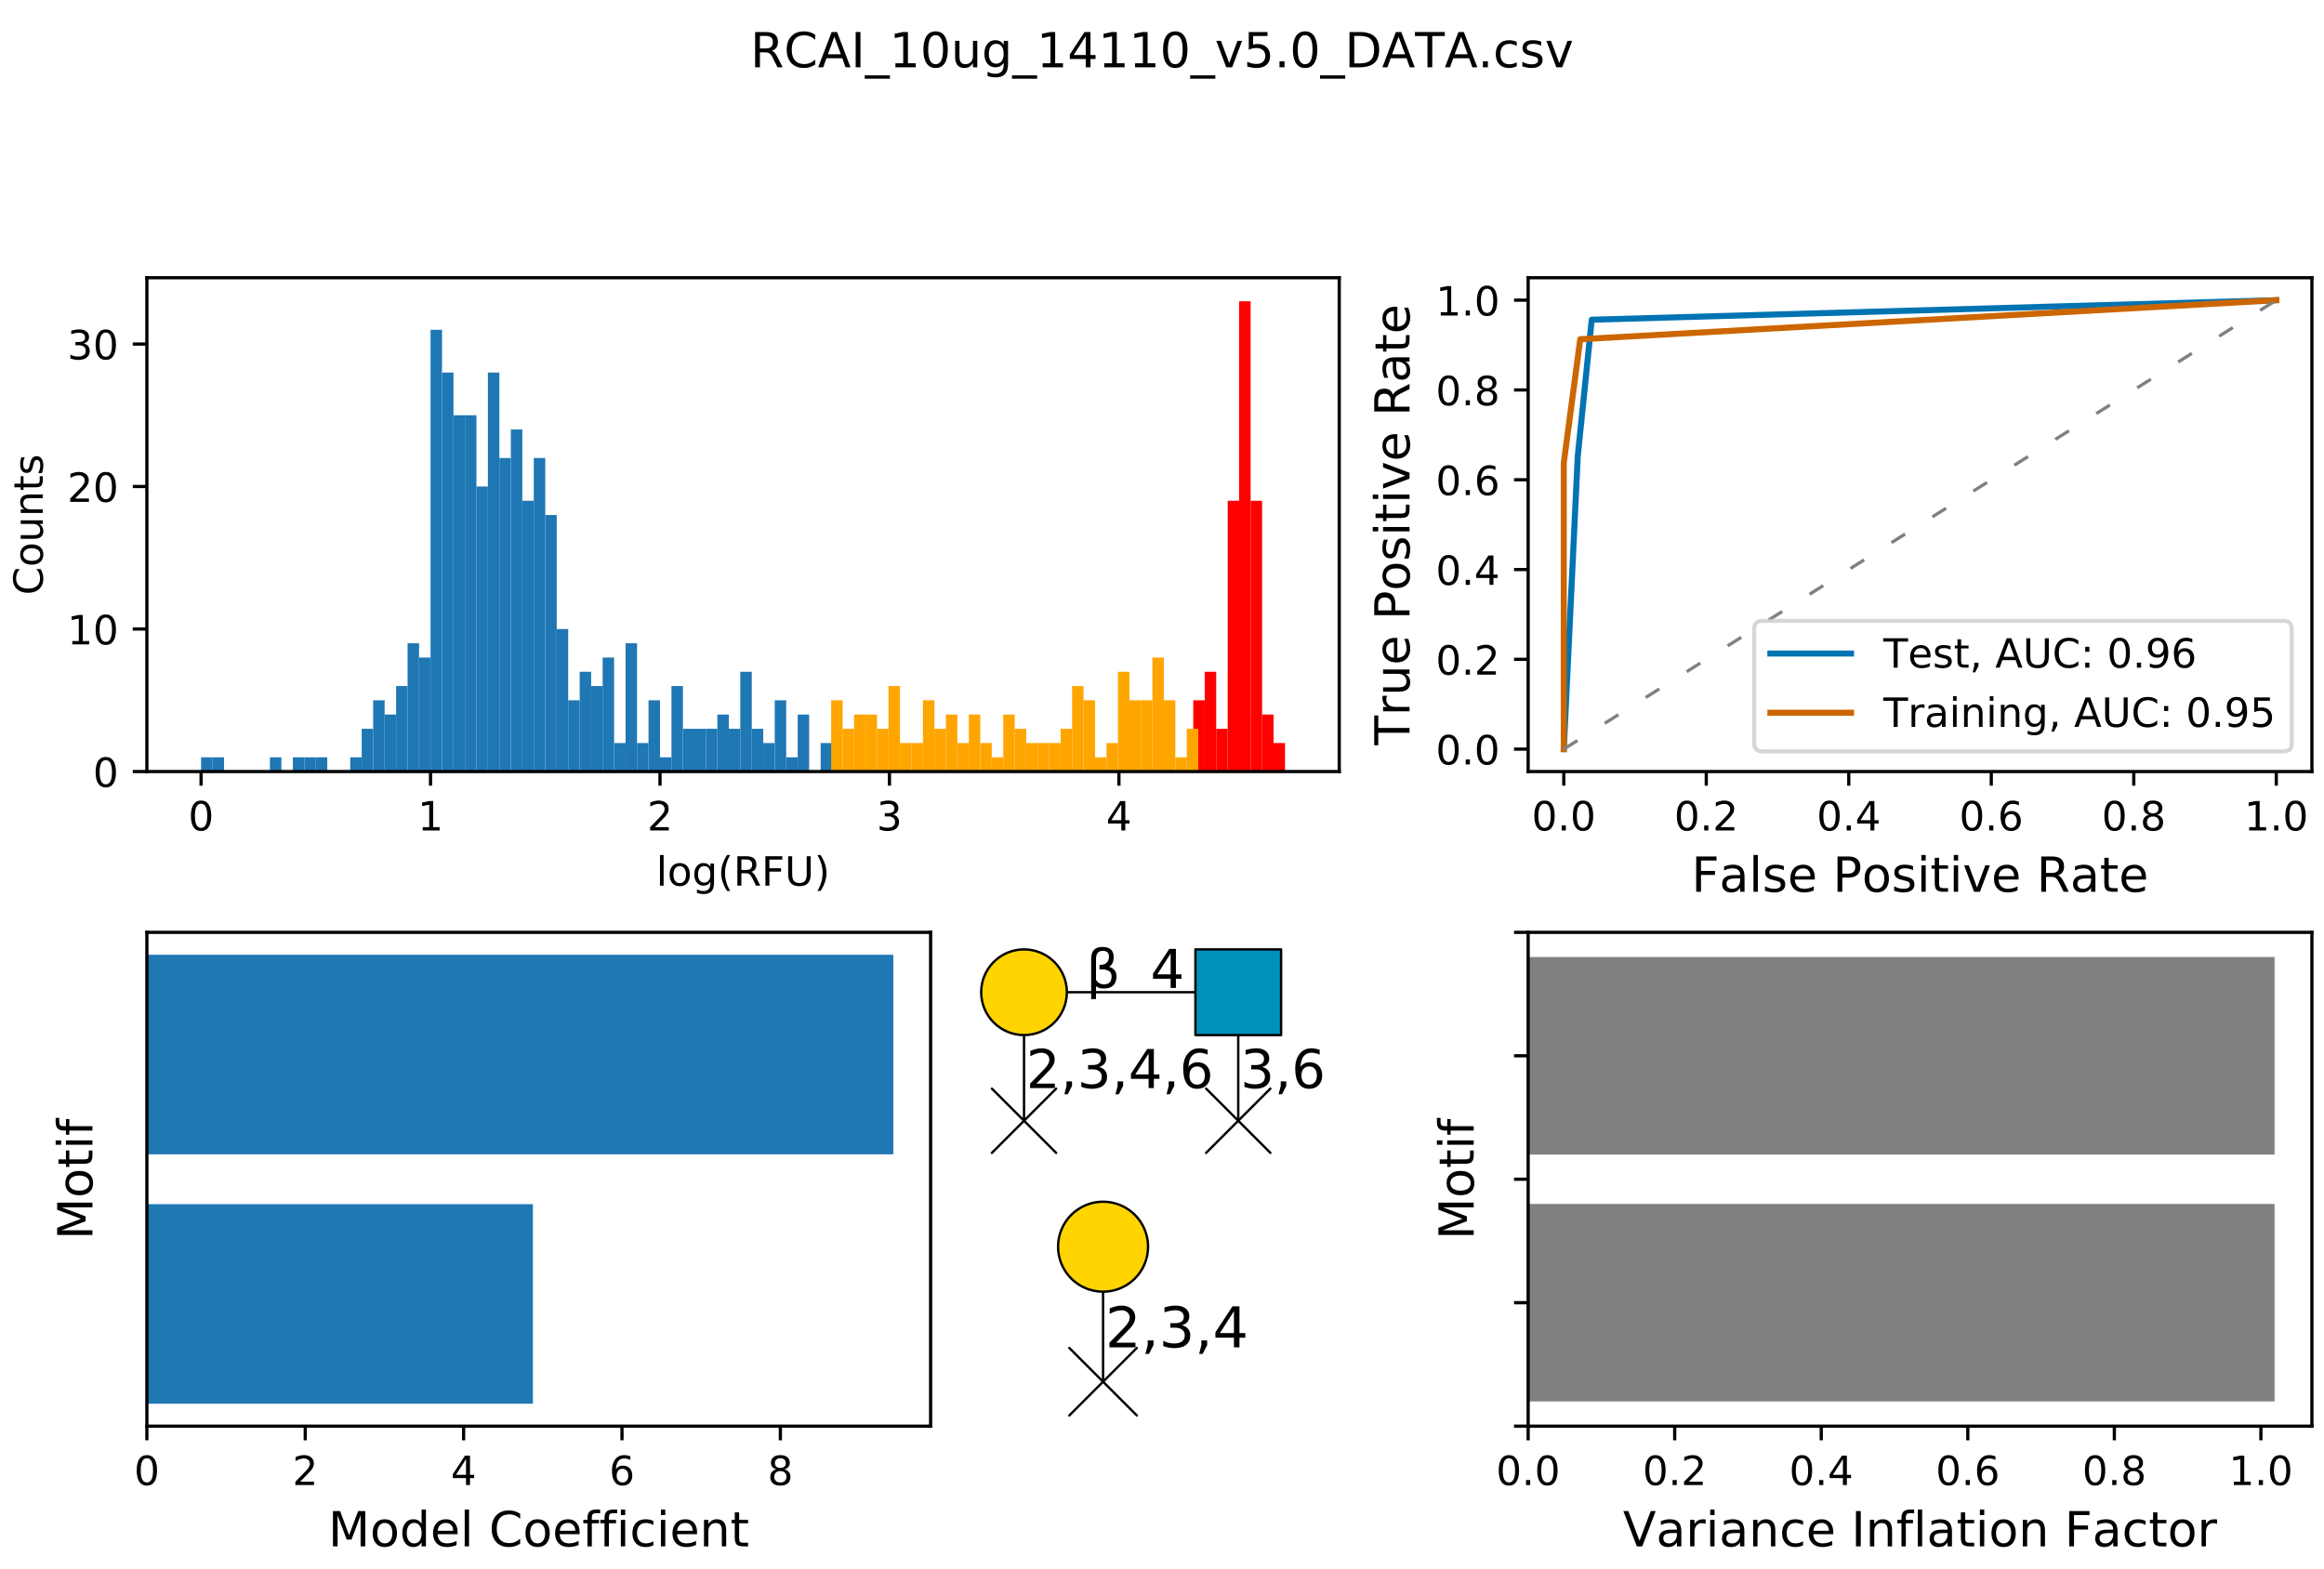 <?xml version="1.0" encoding="utf-8" standalone="no"?>
<!DOCTYPE svg PUBLIC "-//W3C//DTD SVG 1.1//EN"
  "http://www.w3.org/Graphics/SVG/1.1/DTD/svg11.dtd">
<!-- Created with matplotlib (https://matplotlib.org/) -->
<svg height="388.8pt" version="1.1" viewBox="0 0 576 388.8" width="576pt" xmlns="http://www.w3.org/2000/svg" xmlns:xlink="http://www.w3.org/1999/xlink">
 <defs>
  <style type="text/css">
*{stroke-linecap:butt;stroke-linejoin:round;}
  </style>
 </defs>
 <g id="figure_1">
  <g id="patch_1">
   <path d="M 0 388.8 
L 576 388.8 
L 576 0 
L 0 0 
z
" style="fill:#ffffff;"/>
  </g>
  <g id="axes_1">
   <g id="patch_2">
    <path d="M 36.403 191.252 
L 331.929 191.252 
L 331.929 68.844 
L 36.403 68.844 
z
" style="fill:#ffffff;"/>
   </g>
   <g id="patch_3">
    <path clip-path="url(#p879805be91)" d="M 49.836 191.252 
L 52.68 191.252 
L 52.68 187.72 
L 49.836 187.72 
z
" style="fill:#1f77b4;"/>
   </g>
   <g id="patch_4">
    <path clip-path="url(#p879805be91)" d="M 52.68 191.252 
L 55.523 191.252 
L 55.523 187.72 
L 52.68 187.72 
z
" style="fill:#1f77b4;"/>
   </g>
   <g id="patch_5">
    <path clip-path="url(#p879805be91)" d="M 55.523 191.252 
L 58.367 191.252 
L 58.367 191.252 
L 55.523 191.252 
z
" style="fill:#1f77b4;"/>
   </g>
   <g id="patch_6">
    <path clip-path="url(#p879805be91)" d="M 58.367 191.252 
L 61.211 191.252 
L 61.211 191.252 
L 58.367 191.252 
z
" style="fill:#1f77b4;"/>
   </g>
   <g id="patch_7">
    <path clip-path="url(#p879805be91)" d="M 61.211 191.252 
L 64.054 191.252 
L 64.054 191.252 
L 61.211 191.252 
z
" style="fill:#1f77b4;"/>
   </g>
   <g id="patch_8">
    <path clip-path="url(#p879805be91)" d="M 64.054 191.252 
L 66.898 191.252 
L 66.898 191.252 
L 64.054 191.252 
z
" style="fill:#1f77b4;"/>
   </g>
   <g id="patch_9">
    <path clip-path="url(#p879805be91)" d="M 66.898 191.252 
L 69.741 191.252 
L 69.741 187.72 
L 66.898 187.72 
z
" style="fill:#1f77b4;"/>
   </g>
   <g id="patch_10">
    <path clip-path="url(#p879805be91)" d="M 69.741 191.252 
L 72.585 191.252 
L 72.585 191.252 
L 69.741 191.252 
z
" style="fill:#1f77b4;"/>
   </g>
   <g id="patch_11">
    <path clip-path="url(#p879805be91)" d="M 72.585 191.252 
L 75.428 191.252 
L 75.428 187.72 
L 72.585 187.72 
z
" style="fill:#1f77b4;"/>
   </g>
   <g id="patch_12">
    <path clip-path="url(#p879805be91)" d="M 75.428 191.252 
L 78.272 191.252 
L 78.272 187.72 
L 75.428 187.72 
z
" style="fill:#1f77b4;"/>
   </g>
   <g id="patch_13">
    <path clip-path="url(#p879805be91)" d="M 78.272 191.252 
L 81.115 191.252 
L 81.115 187.72 
L 78.272 187.72 
z
" style="fill:#1f77b4;"/>
   </g>
   <g id="patch_14">
    <path clip-path="url(#p879805be91)" d="M 81.115 191.252 
L 83.959 191.252 
L 83.959 191.252 
L 81.115 191.252 
z
" style="fill:#1f77b4;"/>
   </g>
   <g id="patch_15">
    <path clip-path="url(#p879805be91)" d="M 83.959 191.252 
L 86.803 191.252 
L 86.803 191.252 
L 83.959 191.252 
z
" style="fill:#1f77b4;"/>
   </g>
   <g id="patch_16">
    <path clip-path="url(#p879805be91)" d="M 86.803 191.252 
L 89.646 191.252 
L 89.646 187.72 
L 86.803 187.72 
z
" style="fill:#1f77b4;"/>
   </g>
   <g id="patch_17">
    <path clip-path="url(#p879805be91)" d="M 89.646 191.252 
L 92.49 191.252 
L 92.49 180.654 
L 89.646 180.654 
z
" style="fill:#1f77b4;"/>
   </g>
   <g id="patch_18">
    <path clip-path="url(#p879805be91)" d="M 92.49 191.252 
L 95.333 191.252 
L 95.333 173.589 
L 92.49 173.589 
z
" style="fill:#1f77b4;"/>
   </g>
   <g id="patch_19">
    <path clip-path="url(#p879805be91)" d="M 95.333 191.252 
L 98.177 191.252 
L 98.177 177.121 
L 95.333 177.121 
z
" style="fill:#1f77b4;"/>
   </g>
   <g id="patch_20">
    <path clip-path="url(#p879805be91)" d="M 98.177 191.252 
L 101.02 191.252 
L 101.02 170.056 
L 98.177 170.056 
z
" style="fill:#1f77b4;"/>
   </g>
   <g id="patch_21">
    <path clip-path="url(#p879805be91)" d="M 101.02 191.252 
L 103.864 191.252 
L 103.864 159.458 
L 101.02 159.458 
z
" style="fill:#1f77b4;"/>
   </g>
   <g id="patch_22">
    <path clip-path="url(#p879805be91)" d="M 103.864 191.252 
L 106.707 191.252 
L 106.707 162.991 
L 103.864 162.991 
z
" style="fill:#1f77b4;"/>
   </g>
   <g id="patch_23">
    <path clip-path="url(#p879805be91)" d="M 106.707 191.252 
L 109.551 191.252 
L 109.551 81.739 
L 106.707 81.739 
z
" style="fill:#1f77b4;"/>
   </g>
   <g id="patch_24">
    <path clip-path="url(#p879805be91)" d="M 109.551 191.252 
L 112.395 191.252 
L 112.395 92.337 
L 109.551 92.337 
z
" style="fill:#1f77b4;"/>
   </g>
   <g id="patch_25">
    <path clip-path="url(#p879805be91)" d="M 112.395 191.252 
L 115.238 191.252 
L 115.238 102.935 
L 112.395 102.935 
z
" style="fill:#1f77b4;"/>
   </g>
   <g id="patch_26">
    <path clip-path="url(#p879805be91)" d="M 115.238 191.252 
L 118.082 191.252 
L 118.082 102.935 
L 115.238 102.935 
z
" style="fill:#1f77b4;"/>
   </g>
   <g id="patch_27">
    <path clip-path="url(#p879805be91)" d="M 118.082 191.252 
L 120.925 191.252 
L 120.925 120.598 
L 118.082 120.598 
z
" style="fill:#1f77b4;"/>
   </g>
   <g id="patch_28">
    <path clip-path="url(#p879805be91)" d="M 120.925 191.252 
L 123.769 191.252 
L 123.769 92.337 
L 120.925 92.337 
z
" style="fill:#1f77b4;"/>
   </g>
   <g id="patch_29">
    <path clip-path="url(#p879805be91)" d="M 123.769 191.252 
L 126.612 191.252 
L 126.612 113.533 
L 123.769 113.533 
z
" style="fill:#1f77b4;"/>
   </g>
   <g id="patch_30">
    <path clip-path="url(#p879805be91)" d="M 126.612 191.252 
L 129.456 191.252 
L 129.456 106.467 
L 126.612 106.467 
z
" style="fill:#1f77b4;"/>
   </g>
   <g id="patch_31">
    <path clip-path="url(#p879805be91)" d="M 129.456 191.252 
L 132.299 191.252 
L 132.299 124.131 
L 129.456 124.131 
z
" style="fill:#1f77b4;"/>
   </g>
   <g id="patch_32">
    <path clip-path="url(#p879805be91)" d="M 132.299 191.252 
L 135.143 191.252 
L 135.143 113.533 
L 132.299 113.533 
z
" style="fill:#1f77b4;"/>
   </g>
   <g id="patch_33">
    <path clip-path="url(#p879805be91)" d="M 135.143 191.252 
L 137.987 191.252 
L 137.987 127.664 
L 135.143 127.664 
z
" style="fill:#1f77b4;"/>
   </g>
   <g id="patch_34">
    <path clip-path="url(#p879805be91)" d="M 137.987 191.252 
L 140.83 191.252 
L 140.83 155.925 
L 137.987 155.925 
z
" style="fill:#1f77b4;"/>
   </g>
   <g id="patch_35">
    <path clip-path="url(#p879805be91)" d="M 140.83 191.252 
L 143.674 191.252 
L 143.674 173.589 
L 140.83 173.589 
z
" style="fill:#1f77b4;"/>
   </g>
   <g id="patch_36">
    <path clip-path="url(#p879805be91)" d="M 143.674 191.252 
L 146.517 191.252 
L 146.517 166.523 
L 143.674 166.523 
z
" style="fill:#1f77b4;"/>
   </g>
   <g id="patch_37">
    <path clip-path="url(#p879805be91)" d="M 146.517 191.252 
L 149.361 191.252 
L 149.361 170.056 
L 146.517 170.056 
z
" style="fill:#1f77b4;"/>
   </g>
   <g id="patch_38">
    <path clip-path="url(#p879805be91)" d="M 149.361 191.252 
L 152.204 191.252 
L 152.204 162.991 
L 149.361 162.991 
z
" style="fill:#1f77b4;"/>
   </g>
   <g id="patch_39">
    <path clip-path="url(#p879805be91)" d="M 152.204 191.252 
L 155.048 191.252 
L 155.048 184.187 
L 152.204 184.187 
z
" style="fill:#1f77b4;"/>
   </g>
   <g id="patch_40">
    <path clip-path="url(#p879805be91)" d="M 155.048 191.252 
L 157.891 191.252 
L 157.891 159.458 
L 155.048 159.458 
z
" style="fill:#1f77b4;"/>
   </g>
   <g id="patch_41">
    <path clip-path="url(#p879805be91)" d="M 157.891 191.252 
L 160.735 191.252 
L 160.735 184.187 
L 157.891 184.187 
z
" style="fill:#1f77b4;"/>
   </g>
   <g id="patch_42">
    <path clip-path="url(#p879805be91)" d="M 160.735 191.252 
L 163.579 191.252 
L 163.579 173.589 
L 160.735 173.589 
z
" style="fill:#1f77b4;"/>
   </g>
   <g id="patch_43">
    <path clip-path="url(#p879805be91)" d="M 163.579 191.252 
L 166.422 191.252 
L 166.422 187.72 
L 163.579 187.72 
z
" style="fill:#1f77b4;"/>
   </g>
   <g id="patch_44">
    <path clip-path="url(#p879805be91)" d="M 166.422 191.252 
L 169.266 191.252 
L 169.266 170.056 
L 166.422 170.056 
z
" style="fill:#1f77b4;"/>
   </g>
   <g id="patch_45">
    <path clip-path="url(#p879805be91)" d="M 169.266 191.252 
L 172.109 191.252 
L 172.109 180.654 
L 169.266 180.654 
z
" style="fill:#1f77b4;"/>
   </g>
   <g id="patch_46">
    <path clip-path="url(#p879805be91)" d="M 172.109 191.252 
L 174.953 191.252 
L 174.953 180.654 
L 172.109 180.654 
z
" style="fill:#1f77b4;"/>
   </g>
   <g id="patch_47">
    <path clip-path="url(#p879805be91)" d="M 174.953 191.252 
L 177.796 191.252 
L 177.796 180.654 
L 174.953 180.654 
z
" style="fill:#1f77b4;"/>
   </g>
   <g id="patch_48">
    <path clip-path="url(#p879805be91)" d="M 177.796 191.252 
L 180.64 191.252 
L 180.64 177.121 
L 177.796 177.121 
z
" style="fill:#1f77b4;"/>
   </g>
   <g id="patch_49">
    <path clip-path="url(#p879805be91)" d="M 180.64 191.252 
L 183.483 191.252 
L 183.483 180.654 
L 180.64 180.654 
z
" style="fill:#1f77b4;"/>
   </g>
   <g id="patch_50">
    <path clip-path="url(#p879805be91)" d="M 183.483 191.252 
L 186.327 191.252 
L 186.327 166.523 
L 183.483 166.523 
z
" style="fill:#1f77b4;"/>
   </g>
   <g id="patch_51">
    <path clip-path="url(#p879805be91)" d="M 186.327 191.252 
L 189.171 191.252 
L 189.171 180.654 
L 186.327 180.654 
z
" style="fill:#1f77b4;"/>
   </g>
   <g id="patch_52">
    <path clip-path="url(#p879805be91)" d="M 189.171 191.252 
L 192.014 191.252 
L 192.014 184.187 
L 189.171 184.187 
z
" style="fill:#1f77b4;"/>
   </g>
   <g id="patch_53">
    <path clip-path="url(#p879805be91)" d="M 192.014 191.252 
L 194.858 191.252 
L 194.858 173.589 
L 192.014 173.589 
z
" style="fill:#1f77b4;"/>
   </g>
   <g id="patch_54">
    <path clip-path="url(#p879805be91)" d="M 194.858 191.252 
L 197.701 191.252 
L 197.701 187.72 
L 194.858 187.72 
z
" style="fill:#1f77b4;"/>
   </g>
   <g id="patch_55">
    <path clip-path="url(#p879805be91)" d="M 197.701 191.252 
L 200.545 191.252 
L 200.545 177.121 
L 197.701 177.121 
z
" style="fill:#1f77b4;"/>
   </g>
   <g id="patch_56">
    <path clip-path="url(#p879805be91)" d="M 200.545 191.252 
L 203.388 191.252 
L 203.388 191.252 
L 200.545 191.252 
z
" style="fill:#1f77b4;"/>
   </g>
   <g id="patch_57">
    <path clip-path="url(#p879805be91)" d="M 203.388 191.252 
L 206.232 191.252 
L 206.232 184.187 
L 203.388 184.187 
z
" style="fill:#1f77b4;"/>
   </g>
   <g id="patch_58">
    <path clip-path="url(#p879805be91)" d="M 295.748 191.252 
L 298.591 191.252 
L 298.591 173.589 
L 295.748 173.589 
z
" style="fill:#ff0000;"/>
   </g>
   <g id="patch_59">
    <path clip-path="url(#p879805be91)" d="M 298.591 191.252 
L 301.435 191.252 
L 301.435 166.523 
L 298.591 166.523 
z
" style="fill:#ff0000;"/>
   </g>
   <g id="patch_60">
    <path clip-path="url(#p879805be91)" d="M 301.435 191.252 
L 304.279 191.252 
L 304.279 180.654 
L 301.435 180.654 
z
" style="fill:#ff0000;"/>
   </g>
   <g id="patch_61">
    <path clip-path="url(#p879805be91)" d="M 304.279 191.252 
L 307.122 191.252 
L 307.122 124.131 
L 304.279 124.131 
z
" style="fill:#ff0000;"/>
   </g>
   <g id="patch_62">
    <path clip-path="url(#p879805be91)" d="M 307.122 191.252 
L 309.966 191.252 
L 309.966 74.673 
L 307.122 74.673 
z
" style="fill:#ff0000;"/>
   </g>
   <g id="patch_63">
    <path clip-path="url(#p879805be91)" d="M 309.966 191.252 
L 312.809 191.252 
L 312.809 124.131 
L 309.966 124.131 
z
" style="fill:#ff0000;"/>
   </g>
   <g id="patch_64">
    <path clip-path="url(#p879805be91)" d="M 312.809 191.252 
L 315.653 191.252 
L 315.653 177.121 
L 312.809 177.121 
z
" style="fill:#ff0000;"/>
   </g>
   <g id="patch_65">
    <path clip-path="url(#p879805be91)" d="M 315.653 191.252 
L 318.496 191.252 
L 318.496 184.187 
L 315.653 184.187 
z
" style="fill:#ff0000;"/>
   </g>
   <g id="patch_66">
    <path clip-path="url(#p879805be91)" d="M 205.998 191.252 
L 208.841 191.252 
L 208.841 173.589 
L 205.998 173.589 
z
" style="fill:#ffa500;"/>
   </g>
   <g id="patch_67">
    <path clip-path="url(#p879805be91)" d="M 208.841 191.252 
L 211.685 191.252 
L 211.685 180.654 
L 208.841 180.654 
z
" style="fill:#ffa500;"/>
   </g>
   <g id="patch_68">
    <path clip-path="url(#p879805be91)" d="M 211.685 191.252 
L 214.528 191.252 
L 214.528 177.121 
L 211.685 177.121 
z
" style="fill:#ffa500;"/>
   </g>
   <g id="patch_69">
    <path clip-path="url(#p879805be91)" d="M 214.528 191.252 
L 217.372 191.252 
L 217.372 177.121 
L 214.528 177.121 
z
" style="fill:#ffa500;"/>
   </g>
   <g id="patch_70">
    <path clip-path="url(#p879805be91)" d="M 217.372 191.252 
L 220.216 191.252 
L 220.216 180.654 
L 217.372 180.654 
z
" style="fill:#ffa500;"/>
   </g>
   <g id="patch_71">
    <path clip-path="url(#p879805be91)" d="M 220.216 191.252 
L 223.059 191.252 
L 223.059 170.056 
L 220.216 170.056 
z
" style="fill:#ffa500;"/>
   </g>
   <g id="patch_72">
    <path clip-path="url(#p879805be91)" d="M 223.059 191.252 
L 225.903 191.252 
L 225.903 184.187 
L 223.059 184.187 
z
" style="fill:#ffa500;"/>
   </g>
   <g id="patch_73">
    <path clip-path="url(#p879805be91)" d="M 225.903 191.252 
L 228.746 191.252 
L 228.746 184.187 
L 225.903 184.187 
z
" style="fill:#ffa500;"/>
   </g>
   <g id="patch_74">
    <path clip-path="url(#p879805be91)" d="M 228.746 191.252 
L 231.59 191.252 
L 231.59 173.589 
L 228.746 173.589 
z
" style="fill:#ffa500;"/>
   </g>
   <g id="patch_75">
    <path clip-path="url(#p879805be91)" d="M 231.59 191.252 
L 234.433 191.252 
L 234.433 180.654 
L 231.59 180.654 
z
" style="fill:#ffa500;"/>
   </g>
   <g id="patch_76">
    <path clip-path="url(#p879805be91)" d="M 234.433 191.252 
L 237.277 191.252 
L 237.277 177.121 
L 234.433 177.121 
z
" style="fill:#ffa500;"/>
   </g>
   <g id="patch_77">
    <path clip-path="url(#p879805be91)" d="M 237.277 191.252 
L 240.12 191.252 
L 240.12 184.187 
L 237.277 184.187 
z
" style="fill:#ffa500;"/>
   </g>
   <g id="patch_78">
    <path clip-path="url(#p879805be91)" d="M 240.12 191.252 
L 242.964 191.252 
L 242.964 177.121 
L 240.12 177.121 
z
" style="fill:#ffa500;"/>
   </g>
   <g id="patch_79">
    <path clip-path="url(#p879805be91)" d="M 242.964 191.252 
L 245.808 191.252 
L 245.808 184.187 
L 242.964 184.187 
z
" style="fill:#ffa500;"/>
   </g>
   <g id="patch_80">
    <path clip-path="url(#p879805be91)" d="M 245.808 191.252 
L 248.651 191.252 
L 248.651 187.72 
L 245.808 187.72 
z
" style="fill:#ffa500;"/>
   </g>
   <g id="patch_81">
    <path clip-path="url(#p879805be91)" d="M 248.651 191.252 
L 251.495 191.252 
L 251.495 177.121 
L 248.651 177.121 
z
" style="fill:#ffa500;"/>
   </g>
   <g id="patch_82">
    <path clip-path="url(#p879805be91)" d="M 251.495 191.252 
L 254.338 191.252 
L 254.338 180.654 
L 251.495 180.654 
z
" style="fill:#ffa500;"/>
   </g>
   <g id="patch_83">
    <path clip-path="url(#p879805be91)" d="M 254.338 191.252 
L 257.182 191.252 
L 257.182 184.187 
L 254.338 184.187 
z
" style="fill:#ffa500;"/>
   </g>
   <g id="patch_84">
    <path clip-path="url(#p879805be91)" d="M 257.182 191.252 
L 260.025 191.252 
L 260.025 184.187 
L 257.182 184.187 
z
" style="fill:#ffa500;"/>
   </g>
   <g id="patch_85">
    <path clip-path="url(#p879805be91)" d="M 260.025 191.252 
L 262.869 191.252 
L 262.869 184.187 
L 260.025 184.187 
z
" style="fill:#ffa500;"/>
   </g>
   <g id="patch_86">
    <path clip-path="url(#p879805be91)" d="M 262.869 191.252 
L 265.712 191.252 
L 265.712 180.654 
L 262.869 180.654 
z
" style="fill:#ffa500;"/>
   </g>
   <g id="patch_87">
    <path clip-path="url(#p879805be91)" d="M 265.712 191.252 
L 268.556 191.252 
L 268.556 170.056 
L 265.712 170.056 
z
" style="fill:#ffa500;"/>
   </g>
   <g id="patch_88">
    <path clip-path="url(#p879805be91)" d="M 268.556 191.252 
L 271.4 191.252 
L 271.4 173.589 
L 268.556 173.589 
z
" style="fill:#ffa500;"/>
   </g>
   <g id="patch_89">
    <path clip-path="url(#p879805be91)" d="M 271.4 191.252 
L 274.243 191.252 
L 274.243 187.72 
L 271.4 187.72 
z
" style="fill:#ffa500;"/>
   </g>
   <g id="patch_90">
    <path clip-path="url(#p879805be91)" d="M 274.243 191.252 
L 277.087 191.252 
L 277.087 184.187 
L 274.243 184.187 
z
" style="fill:#ffa500;"/>
   </g>
   <g id="patch_91">
    <path clip-path="url(#p879805be91)" d="M 277.087 191.252 
L 279.93 191.252 
L 279.93 166.523 
L 277.087 166.523 
z
" style="fill:#ffa500;"/>
   </g>
   <g id="patch_92">
    <path clip-path="url(#p879805be91)" d="M 279.93 191.252 
L 282.774 191.252 
L 282.774 173.589 
L 279.93 173.589 
z
" style="fill:#ffa500;"/>
   </g>
   <g id="patch_93">
    <path clip-path="url(#p879805be91)" d="M 282.774 191.252 
L 285.617 191.252 
L 285.617 173.589 
L 282.774 173.589 
z
" style="fill:#ffa500;"/>
   </g>
   <g id="patch_94">
    <path clip-path="url(#p879805be91)" d="M 285.617 191.252 
L 288.461 191.252 
L 288.461 162.991 
L 285.617 162.991 
z
" style="fill:#ffa500;"/>
   </g>
   <g id="patch_95">
    <path clip-path="url(#p879805be91)" d="M 288.461 191.252 
L 291.304 191.252 
L 291.304 173.589 
L 288.461 173.589 
z
" style="fill:#ffa500;"/>
   </g>
   <g id="patch_96">
    <path clip-path="url(#p879805be91)" d="M 291.304 191.252 
L 294.148 191.252 
L 294.148 187.72 
L 291.304 187.72 
z
" style="fill:#ffa500;"/>
   </g>
   <g id="patch_97">
    <path clip-path="url(#p879805be91)" d="M 294.148 191.252 
L 296.992 191.252 
L 296.992 180.654 
L 294.148 180.654 
z
" style="fill:#ffa500;"/>
   </g>
   <g id="matplotlib.axis_1">
    <g id="xtick_1">
     <g id="line2d_1">
      <defs>
       <path d="M 0 0 
L 0 3.5 
" id="m396fd604d9" style="stroke:#000000;stroke-width:0.8;"/>
      </defs>
      <g>
       <use style="stroke:#000000;stroke-width:0.8;" x="49.836" xlink:href="#m396fd604d9" y="191.252"/>
      </g>
     </g>
     <g id="text_1">
      <!-- 0 -->
      <defs>
       <path d="M 31.781 66.406 
Q 24.172 66.406 20.328 58.906 
Q 16.5 51.422 16.5 36.375 
Q 16.5 21.391 20.328 13.891 
Q 24.172 6.391 31.781 6.391 
Q 39.453 6.391 43.281 13.891 
Q 47.125 21.391 47.125 36.375 
Q 47.125 51.422 43.281 58.906 
Q 39.453 66.406 31.781 66.406 
z
M 31.781 74.219 
Q 44.047 74.219 50.516 64.516 
Q 56.984 54.828 56.984 36.375 
Q 56.984 17.969 50.516 8.266 
Q 44.047 -1.422 31.781 -1.422 
Q 19.531 -1.422 13.062 8.266 
Q 6.594 17.969 6.594 36.375 
Q 6.594 54.828 13.062 64.516 
Q 19.531 74.219 31.781 74.219 
z
" id="DejaVuSans-48"/>
      </defs>
      <g transform="translate(46.655 205.851)scale(0.1 -0.1)">
       <use xlink:href="#DejaVuSans-48"/>
      </g>
     </g>
    </g>
    <g id="xtick_2">
     <g id="line2d_2">
      <g>
       <use style="stroke:#000000;stroke-width:0.8;" x="106.707" xlink:href="#m396fd604d9" y="191.252"/>
      </g>
     </g>
     <g id="text_2">
      <!-- 1 -->
      <defs>
       <path d="M 12.406 8.297 
L 28.516 8.297 
L 28.516 63.922 
L 10.984 60.406 
L 10.984 69.391 
L 28.422 72.906 
L 38.281 72.906 
L 38.281 8.297 
L 54.391 8.297 
L 54.391 0 
L 12.406 0 
z
" id="DejaVuSans-49"/>
      </defs>
      <g transform="translate(103.526 205.851)scale(0.1 -0.1)">
       <use xlink:href="#DejaVuSans-49"/>
      </g>
     </g>
    </g>
    <g id="xtick_3">
     <g id="line2d_3">
      <g>
       <use style="stroke:#000000;stroke-width:0.8;" x="163.579" xlink:href="#m396fd604d9" y="191.252"/>
      </g>
     </g>
     <g id="text_3">
      <!-- 2 -->
      <defs>
       <path d="M 19.188 8.297 
L 53.609 8.297 
L 53.609 0 
L 7.328 0 
L 7.328 8.297 
Q 12.938 14.109 22.625 23.891 
Q 32.328 33.688 34.812 36.531 
Q 39.547 41.844 41.422 45.531 
Q 43.312 49.219 43.312 52.781 
Q 43.312 58.594 39.234 62.25 
Q 35.156 65.922 28.609 65.922 
Q 23.969 65.922 18.812 64.312 
Q 13.672 62.703 7.812 59.422 
L 7.812 69.391 
Q 13.766 71.781 18.938 73 
Q 24.125 74.219 28.422 74.219 
Q 39.75 74.219 46.484 68.547 
Q 53.219 62.891 53.219 53.422 
Q 53.219 48.922 51.531 44.891 
Q 49.859 40.875 45.406 35.406 
Q 44.188 33.984 37.641 27.219 
Q 31.109 20.453 19.188 8.297 
z
" id="DejaVuSans-50"/>
      </defs>
      <g transform="translate(160.397 205.851)scale(0.1 -0.1)">
       <use xlink:href="#DejaVuSans-50"/>
      </g>
     </g>
    </g>
    <g id="xtick_4">
     <g id="line2d_4">
      <g>
       <use style="stroke:#000000;stroke-width:0.8;" x="220.45" xlink:href="#m396fd604d9" y="191.252"/>
      </g>
     </g>
     <g id="text_4">
      <!-- 3 -->
      <defs>
       <path d="M 40.578 39.312 
Q 47.656 37.797 51.625 33 
Q 55.609 28.219 55.609 21.188 
Q 55.609 10.406 48.188 4.484 
Q 40.766 -1.422 27.094 -1.422 
Q 22.516 -1.422 17.656 -0.516 
Q 12.797 0.391 7.625 2.203 
L 7.625 11.719 
Q 11.719 9.328 16.594 8.109 
Q 21.484 6.891 26.812 6.891 
Q 36.078 6.891 40.938 10.547 
Q 45.797 14.203 45.797 21.188 
Q 45.797 27.641 41.281 31.266 
Q 36.766 34.906 28.719 34.906 
L 20.219 34.906 
L 20.219 43.016 
L 29.109 43.016 
Q 36.375 43.016 40.234 45.922 
Q 44.094 48.828 44.094 54.297 
Q 44.094 59.906 40.109 62.906 
Q 36.141 65.922 28.719 65.922 
Q 24.656 65.922 20.016 65.031 
Q 15.375 64.156 9.812 62.312 
L 9.812 71.094 
Q 15.438 72.656 20.344 73.438 
Q 25.25 74.219 29.594 74.219 
Q 40.828 74.219 47.359 69.109 
Q 53.906 64.016 53.906 55.328 
Q 53.906 49.266 50.438 45.094 
Q 46.969 40.922 40.578 39.312 
z
" id="DejaVuSans-51"/>
      </defs>
      <g transform="translate(217.268 205.851)scale(0.1 -0.1)">
       <use xlink:href="#DejaVuSans-51"/>
      </g>
     </g>
    </g>
    <g id="xtick_5">
     <g id="line2d_5">
      <g>
       <use style="stroke:#000000;stroke-width:0.8;" x="277.321" xlink:href="#m396fd604d9" y="191.252"/>
      </g>
     </g>
     <g id="text_5">
      <!-- 4 -->
      <defs>
       <path d="M 37.797 64.312 
L 12.891 25.391 
L 37.797 25.391 
z
M 35.203 72.906 
L 47.609 72.906 
L 47.609 25.391 
L 58.016 25.391 
L 58.016 17.188 
L 47.609 17.188 
L 47.609 0 
L 37.797 0 
L 37.797 17.188 
L 4.891 17.188 
L 4.891 26.703 
z
" id="DejaVuSans-52"/>
      </defs>
      <g transform="translate(274.139 205.851)scale(0.1 -0.1)">
       <use xlink:href="#DejaVuSans-52"/>
      </g>
     </g>
    </g>
    <g id="text_6">
     <!-- log(RFU) -->
     <defs>
      <path d="M 9.422 75.984 
L 18.406 75.984 
L 18.406 0 
L 9.422 0 
z
" id="DejaVuSans-108"/>
      <path d="M 30.609 48.391 
Q 23.391 48.391 19.188 42.75 
Q 14.984 37.109 14.984 27.297 
Q 14.984 17.484 19.156 11.844 
Q 23.344 6.203 30.609 6.203 
Q 37.797 6.203 41.984 11.859 
Q 46.188 17.531 46.188 27.297 
Q 46.188 37.016 41.984 42.703 
Q 37.797 48.391 30.609 48.391 
z
M 30.609 56 
Q 42.328 56 49.016 48.375 
Q 55.719 40.766 55.719 27.297 
Q 55.719 13.875 49.016 6.219 
Q 42.328 -1.422 30.609 -1.422 
Q 18.844 -1.422 12.172 6.219 
Q 5.516 13.875 5.516 27.297 
Q 5.516 40.766 12.172 48.375 
Q 18.844 56 30.609 56 
z
" id="DejaVuSans-111"/>
      <path d="M 45.406 27.984 
Q 45.406 37.75 41.375 43.109 
Q 37.359 48.484 30.078 48.484 
Q 22.859 48.484 18.828 43.109 
Q 14.797 37.75 14.797 27.984 
Q 14.797 18.266 18.828 12.891 
Q 22.859 7.516 30.078 7.516 
Q 37.359 7.516 41.375 12.891 
Q 45.406 18.266 45.406 27.984 
z
M 54.391 6.781 
Q 54.391 -7.172 48.188 -13.984 
Q 42 -20.797 29.203 -20.797 
Q 24.469 -20.797 20.266 -20.094 
Q 16.062 -19.391 12.109 -17.922 
L 12.109 -9.188 
Q 16.062 -11.328 19.922 -12.344 
Q 23.781 -13.375 27.781 -13.375 
Q 36.625 -13.375 41.016 -8.766 
Q 45.406 -4.156 45.406 5.172 
L 45.406 9.625 
Q 42.625 4.781 38.281 2.391 
Q 33.938 0 27.875 0 
Q 17.828 0 11.672 7.656 
Q 5.516 15.328 5.516 27.984 
Q 5.516 40.672 11.672 48.328 
Q 17.828 56 27.875 56 
Q 33.938 56 38.281 53.609 
Q 42.625 51.219 45.406 46.391 
L 45.406 54.688 
L 54.391 54.688 
z
" id="DejaVuSans-103"/>
      <path d="M 31 75.875 
Q 24.469 64.656 21.281 53.656 
Q 18.109 42.672 18.109 31.391 
Q 18.109 20.125 21.312 9.062 
Q 24.516 -2 31 -13.188 
L 23.188 -13.188 
Q 15.875 -1.703 12.234 9.375 
Q 8.594 20.453 8.594 31.391 
Q 8.594 42.281 12.203 53.312 
Q 15.828 64.359 23.188 75.875 
z
" id="DejaVuSans-40"/>
      <path d="M 44.391 34.188 
Q 47.562 33.109 50.562 29.594 
Q 53.562 26.078 56.594 19.922 
L 66.609 0 
L 56 0 
L 46.688 18.703 
Q 43.062 26.031 39.672 28.422 
Q 36.281 30.812 30.422 30.812 
L 19.672 30.812 
L 19.672 0 
L 9.812 0 
L 9.812 72.906 
L 32.078 72.906 
Q 44.578 72.906 50.734 67.672 
Q 56.891 62.453 56.891 51.906 
Q 56.891 45.016 53.688 40.469 
Q 50.484 35.938 44.391 34.188 
z
M 19.672 64.797 
L 19.672 38.922 
L 32.078 38.922 
Q 39.203 38.922 42.844 42.219 
Q 46.484 45.516 46.484 51.906 
Q 46.484 58.297 42.844 61.547 
Q 39.203 64.797 32.078 64.797 
z
" id="DejaVuSans-82"/>
      <path d="M 9.812 72.906 
L 51.703 72.906 
L 51.703 64.594 
L 19.672 64.594 
L 19.672 43.109 
L 48.578 43.109 
L 48.578 34.812 
L 19.672 34.812 
L 19.672 0 
L 9.812 0 
z
" id="DejaVuSans-70"/>
      <path d="M 8.688 72.906 
L 18.609 72.906 
L 18.609 28.609 
Q 18.609 16.891 22.844 11.734 
Q 27.094 6.594 36.625 6.594 
Q 46.094 6.594 50.344 11.734 
Q 54.594 16.891 54.594 28.609 
L 54.594 72.906 
L 64.5 72.906 
L 64.5 27.391 
Q 64.5 13.141 57.438 5.859 
Q 50.391 -1.422 36.625 -1.422 
Q 22.797 -1.422 15.734 5.859 
Q 8.688 13.141 8.688 27.391 
z
" id="DejaVuSans-85"/>
      <path d="M 8.016 75.875 
L 15.828 75.875 
Q 23.141 64.359 26.781 53.312 
Q 30.422 42.281 30.422 31.391 
Q 30.422 20.453 26.781 9.375 
Q 23.141 -1.703 15.828 -13.188 
L 8.016 -13.188 
Q 14.5 -2 17.703 9.062 
Q 20.906 20.125 20.906 31.391 
Q 20.906 42.672 17.703 53.656 
Q 14.5 64.656 8.016 75.875 
z
" id="DejaVuSans-41"/>
     </defs>
     <g transform="translate(162.633 219.529)scale(0.1 -0.1)">
      <use xlink:href="#DejaVuSans-108"/>
      <use x="27.783" xlink:href="#DejaVuSans-111"/>
      <use x="88.965" xlink:href="#DejaVuSans-103"/>
      <use x="152.441" xlink:href="#DejaVuSans-40"/>
      <use x="191.455" xlink:href="#DejaVuSans-82"/>
      <use x="260.938" xlink:href="#DejaVuSans-70"/>
      <use x="318.457" xlink:href="#DejaVuSans-85"/>
      <use x="391.65" xlink:href="#DejaVuSans-41"/>
     </g>
    </g>
   </g>
   <g id="matplotlib.axis_2">
    <g id="ytick_1">
     <g id="line2d_6">
      <defs>
       <path d="M 0 0 
L -3.5 0 
" id="mbccbead2df" style="stroke:#000000;stroke-width:0.8;"/>
      </defs>
      <g>
       <use style="stroke:#000000;stroke-width:0.8;" x="36.403" xlink:href="#mbccbead2df" y="191.252"/>
      </g>
     </g>
     <g id="text_7">
      <!-- 0 -->
      <g transform="translate(23.041 195.052)scale(0.1 -0.1)">
       <use xlink:href="#DejaVuSans-48"/>
      </g>
     </g>
    </g>
    <g id="ytick_2">
     <g id="line2d_7">
      <g>
       <use style="stroke:#000000;stroke-width:0.8;" x="36.403" xlink:href="#mbccbead2df" y="155.925"/>
      </g>
     </g>
     <g id="text_8">
      <!-- 10 -->
      <g transform="translate(16.678 159.725)scale(0.1 -0.1)">
       <use xlink:href="#DejaVuSans-49"/>
       <use x="63.623" xlink:href="#DejaVuSans-48"/>
      </g>
     </g>
    </g>
    <g id="ytick_3">
     <g id="line2d_8">
      <g>
       <use style="stroke:#000000;stroke-width:0.8;" x="36.403" xlink:href="#mbccbead2df" y="120.598"/>
      </g>
     </g>
     <g id="text_9">
      <!-- 20 -->
      <g transform="translate(16.678 124.398)scale(0.1 -0.1)">
       <use xlink:href="#DejaVuSans-50"/>
       <use x="63.623" xlink:href="#DejaVuSans-48"/>
      </g>
     </g>
    </g>
    <g id="ytick_4">
     <g id="line2d_9">
      <g>
       <use style="stroke:#000000;stroke-width:0.8;" x="36.403" xlink:href="#mbccbead2df" y="85.271"/>
      </g>
     </g>
     <g id="text_10">
      <!-- 30 -->
      <g transform="translate(16.678 89.071)scale(0.1 -0.1)">
       <use xlink:href="#DejaVuSans-51"/>
       <use x="63.623" xlink:href="#DejaVuSans-48"/>
      </g>
     </g>
    </g>
    <g id="text_11">
     <!-- Counts -->
     <defs>
      <path d="M 64.406 67.281 
L 64.406 56.891 
Q 59.422 61.531 53.781 63.812 
Q 48.141 66.109 41.797 66.109 
Q 29.297 66.109 22.656 58.469 
Q 16.016 50.828 16.016 36.375 
Q 16.016 21.969 22.656 14.328 
Q 29.297 6.688 41.797 6.688 
Q 48.141 6.688 53.781 8.984 
Q 59.422 11.281 64.406 15.922 
L 64.406 5.609 
Q 59.234 2.094 53.438 0.328 
Q 47.656 -1.422 41.219 -1.422 
Q 24.656 -1.422 15.125 8.703 
Q 5.609 18.844 5.609 36.375 
Q 5.609 53.953 15.125 64.078 
Q 24.656 74.219 41.219 74.219 
Q 47.75 74.219 53.531 72.484 
Q 59.328 70.75 64.406 67.281 
z
" id="DejaVuSans-67"/>
      <path d="M 8.5 21.578 
L 8.5 54.688 
L 17.484 54.688 
L 17.484 21.922 
Q 17.484 14.156 20.5 10.266 
Q 23.531 6.391 29.594 6.391 
Q 36.859 6.391 41.078 11.031 
Q 45.312 15.672 45.312 23.688 
L 45.312 54.688 
L 54.297 54.688 
L 54.297 0 
L 45.312 0 
L 45.312 8.406 
Q 42.047 3.422 37.719 1 
Q 33.406 -1.422 27.688 -1.422 
Q 18.266 -1.422 13.375 4.438 
Q 8.5 10.297 8.5 21.578 
z
M 31.109 56 
z
" id="DejaVuSans-117"/>
      <path d="M 54.891 33.016 
L 54.891 0 
L 45.906 0 
L 45.906 32.719 
Q 45.906 40.484 42.875 44.328 
Q 39.844 48.188 33.797 48.188 
Q 26.516 48.188 22.312 43.547 
Q 18.109 38.922 18.109 30.906 
L 18.109 0 
L 9.078 0 
L 9.078 54.688 
L 18.109 54.688 
L 18.109 46.188 
Q 21.344 51.125 25.703 53.562 
Q 30.078 56 35.797 56 
Q 45.219 56 50.047 50.172 
Q 54.891 44.344 54.891 33.016 
z
" id="DejaVuSans-110"/>
      <path d="M 18.312 70.219 
L 18.312 54.688 
L 36.812 54.688 
L 36.812 47.703 
L 18.312 47.703 
L 18.312 18.016 
Q 18.312 11.328 20.141 9.422 
Q 21.969 7.516 27.594 7.516 
L 36.812 7.516 
L 36.812 0 
L 27.594 0 
Q 17.188 0 13.234 3.875 
Q 9.281 7.766 9.281 18.016 
L 9.281 47.703 
L 2.688 47.703 
L 2.688 54.688 
L 9.281 54.688 
L 9.281 70.219 
z
" id="DejaVuSans-116"/>
      <path d="M 44.281 53.078 
L 44.281 44.578 
Q 40.484 46.531 36.375 47.5 
Q 32.281 48.484 27.875 48.484 
Q 21.188 48.484 17.844 46.438 
Q 14.5 44.391 14.5 40.281 
Q 14.5 37.156 16.891 35.375 
Q 19.281 33.594 26.516 31.984 
L 29.594 31.297 
Q 39.156 29.25 43.188 25.516 
Q 47.219 21.781 47.219 15.094 
Q 47.219 7.469 41.188 3.016 
Q 35.156 -1.422 24.609 -1.422 
Q 20.219 -1.422 15.453 -0.562 
Q 10.688 0.297 5.422 2 
L 5.422 11.281 
Q 10.406 8.688 15.234 7.391 
Q 20.062 6.109 24.812 6.109 
Q 31.156 6.109 34.562 8.281 
Q 37.984 10.453 37.984 14.406 
Q 37.984 18.062 35.516 20.016 
Q 33.062 21.969 24.703 23.781 
L 21.578 24.516 
Q 13.234 26.266 9.516 29.906 
Q 5.812 33.547 5.812 39.891 
Q 5.812 47.609 11.281 51.797 
Q 16.75 56 26.812 56 
Q 31.781 56 36.172 55.266 
Q 40.578 54.547 44.281 53.078 
z
" id="DejaVuSans-115"/>
     </defs>
     <g transform="translate(10.599 147.501)rotate(-90)scale(0.1 -0.1)">
      <use xlink:href="#DejaVuSans-67"/>
      <use x="69.824" xlink:href="#DejaVuSans-111"/>
      <use x="131.006" xlink:href="#DejaVuSans-117"/>
      <use x="194.385" xlink:href="#DejaVuSans-110"/>
      <use x="257.764" xlink:href="#DejaVuSans-116"/>
      <use x="296.973" xlink:href="#DejaVuSans-115"/>
     </g>
    </g>
   </g>
   <g id="patch_98">
    <path d="M 36.403 191.252 
L 36.403 68.844 
" style="fill:none;stroke:#000000;stroke-linecap:square;stroke-linejoin:miter;stroke-width:0.8;"/>
   </g>
   <g id="patch_99">
    <path d="M 331.929 191.252 
L 331.929 68.844 
" style="fill:none;stroke:#000000;stroke-linecap:square;stroke-linejoin:miter;stroke-width:0.8;"/>
   </g>
   <g id="patch_100">
    <path d="M 36.403 191.252 
L 331.929 191.252 
" style="fill:none;stroke:#000000;stroke-linecap:square;stroke-linejoin:miter;stroke-width:0.8;"/>
   </g>
   <g id="patch_101">
    <path d="M 36.403 68.844 
L 331.929 68.844 
" style="fill:none;stroke:#000000;stroke-linecap:square;stroke-linejoin:miter;stroke-width:0.8;"/>
   </g>
  </g>
  <g id="axes_2">
   <g id="patch_102">
    <path d="M 36.403 353.508 
L 230.652 353.508 
L 230.652 231.1 
L 36.403 231.1 
z
" style="fill:#ffffff;"/>
   </g>
   <g id="patch_103">
    <path clip-path="url(#p1015dc28e6)" d="M 36.403 347.944 
L 132.086 347.944 
L 132.086 298.486 
L 36.403 298.486 
z
" style="fill:#1f77b4;"/>
   </g>
   <g id="patch_104">
    <path clip-path="url(#p1015dc28e6)" d="M 36.403 286.122 
L 221.403 286.122 
L 221.403 236.664 
L 36.403 236.664 
z
" style="fill:#1f77b4;"/>
   </g>
   <g id="matplotlib.axis_3">
    <g id="xtick_6">
     <g id="line2d_10">
      <g>
       <use style="stroke:#000000;stroke-width:0.8;" x="36.403" xlink:href="#m396fd604d9" y="353.508"/>
      </g>
     </g>
     <g id="text_12">
      <!-- 0 -->
      <g transform="translate(33.222 368.106)scale(0.1 -0.1)">
       <use xlink:href="#DejaVuSans-48"/>
      </g>
     </g>
    </g>
    <g id="xtick_7">
     <g id="line2d_11">
      <g>
       <use style="stroke:#000000;stroke-width:0.8;" x="75.655" xlink:href="#m396fd604d9" y="353.508"/>
      </g>
     </g>
     <g id="text_13">
      <!-- 2 -->
      <g transform="translate(72.474 368.106)scale(0.1 -0.1)">
       <use xlink:href="#DejaVuSans-50"/>
      </g>
     </g>
    </g>
    <g id="xtick_8">
     <g id="line2d_12">
      <g>
       <use style="stroke:#000000;stroke-width:0.8;" x="114.907" xlink:href="#m396fd604d9" y="353.508"/>
      </g>
     </g>
     <g id="text_14">
      <!-- 4 -->
      <g transform="translate(111.726 368.106)scale(0.1 -0.1)">
       <use xlink:href="#DejaVuSans-52"/>
      </g>
     </g>
    </g>
    <g id="xtick_9">
     <g id="line2d_13">
      <g>
       <use style="stroke:#000000;stroke-width:0.8;" x="154.159" xlink:href="#m396fd604d9" y="353.508"/>
      </g>
     </g>
     <g id="text_15">
      <!-- 6 -->
      <defs>
       <path d="M 33.016 40.375 
Q 26.375 40.375 22.484 35.828 
Q 18.609 31.297 18.609 23.391 
Q 18.609 15.531 22.484 10.953 
Q 26.375 6.391 33.016 6.391 
Q 39.656 6.391 43.531 10.953 
Q 47.406 15.531 47.406 23.391 
Q 47.406 31.297 43.531 35.828 
Q 39.656 40.375 33.016 40.375 
z
M 52.594 71.297 
L 52.594 62.312 
Q 48.875 64.062 45.094 64.984 
Q 41.312 65.922 37.594 65.922 
Q 27.828 65.922 22.672 59.328 
Q 17.531 52.734 16.797 39.406 
Q 19.672 43.656 24.016 45.922 
Q 28.375 48.188 33.594 48.188 
Q 44.578 48.188 50.953 41.516 
Q 57.328 34.859 57.328 23.391 
Q 57.328 12.156 50.688 5.359 
Q 44.047 -1.422 33.016 -1.422 
Q 20.359 -1.422 13.672 8.266 
Q 6.984 17.969 6.984 36.375 
Q 6.984 53.656 15.188 63.938 
Q 23.391 74.219 37.203 74.219 
Q 40.922 74.219 44.703 73.484 
Q 48.484 72.75 52.594 71.297 
z
" id="DejaVuSans-54"/>
      </defs>
      <g transform="translate(150.978 368.106)scale(0.1 -0.1)">
       <use xlink:href="#DejaVuSans-54"/>
      </g>
     </g>
    </g>
    <g id="xtick_10">
     <g id="line2d_14">
      <g>
       <use style="stroke:#000000;stroke-width:0.8;" x="193.411" xlink:href="#m396fd604d9" y="353.508"/>
      </g>
     </g>
     <g id="text_16">
      <!-- 8 -->
      <defs>
       <path d="M 31.781 34.625 
Q 24.75 34.625 20.719 30.859 
Q 16.703 27.094 16.703 20.516 
Q 16.703 13.922 20.719 10.156 
Q 24.75 6.391 31.781 6.391 
Q 38.812 6.391 42.859 10.172 
Q 46.922 13.969 46.922 20.516 
Q 46.922 27.094 42.891 30.859 
Q 38.875 34.625 31.781 34.625 
z
M 21.922 38.812 
Q 15.578 40.375 12.031 44.719 
Q 8.5 49.078 8.5 55.328 
Q 8.5 64.062 14.719 69.141 
Q 20.953 74.219 31.781 74.219 
Q 42.672 74.219 48.875 69.141 
Q 55.078 64.062 55.078 55.328 
Q 55.078 49.078 51.531 44.719 
Q 48 40.375 41.703 38.812 
Q 48.828 37.156 52.797 32.312 
Q 56.781 27.484 56.781 20.516 
Q 56.781 9.906 50.312 4.234 
Q 43.844 -1.422 31.781 -1.422 
Q 19.734 -1.422 13.25 4.234 
Q 6.781 9.906 6.781 20.516 
Q 6.781 27.484 10.781 32.312 
Q 14.797 37.156 21.922 38.812 
z
M 18.312 54.391 
Q 18.312 48.734 21.844 45.562 
Q 25.391 42.391 31.781 42.391 
Q 38.141 42.391 41.719 45.562 
Q 45.312 48.734 45.312 54.391 
Q 45.312 60.062 41.719 63.234 
Q 38.141 66.406 31.781 66.406 
Q 25.391 66.406 21.844 63.234 
Q 18.312 60.062 18.312 54.391 
z
" id="DejaVuSans-56"/>
      </defs>
      <g transform="translate(190.23 368.106)scale(0.1 -0.1)">
       <use xlink:href="#DejaVuSans-56"/>
      </g>
     </g>
    </g>
    <g id="text_17">
     <!-- Model Coefficient -->
     <defs>
      <path d="M 9.812 72.906 
L 24.516 72.906 
L 43.109 23.297 
L 61.812 72.906 
L 76.516 72.906 
L 76.516 0 
L 66.891 0 
L 66.891 64.016 
L 48.094 14.016 
L 38.188 14.016 
L 19.391 64.016 
L 19.391 0 
L 9.812 0 
z
" id="DejaVuSans-77"/>
      <path d="M 45.406 46.391 
L 45.406 75.984 
L 54.391 75.984 
L 54.391 0 
L 45.406 0 
L 45.406 8.203 
Q 42.578 3.328 38.25 0.953 
Q 33.938 -1.422 27.875 -1.422 
Q 17.969 -1.422 11.734 6.484 
Q 5.516 14.406 5.516 27.297 
Q 5.516 40.188 11.734 48.094 
Q 17.969 56 27.875 56 
Q 33.938 56 38.25 53.625 
Q 42.578 51.266 45.406 46.391 
z
M 14.797 27.297 
Q 14.797 17.391 18.875 11.75 
Q 22.953 6.109 30.078 6.109 
Q 37.203 6.109 41.297 11.75 
Q 45.406 17.391 45.406 27.297 
Q 45.406 37.203 41.297 42.844 
Q 37.203 48.484 30.078 48.484 
Q 22.953 48.484 18.875 42.844 
Q 14.797 37.203 14.797 27.297 
z
" id="DejaVuSans-100"/>
      <path d="M 56.203 29.594 
L 56.203 25.203 
L 14.891 25.203 
Q 15.484 15.922 20.484 11.062 
Q 25.484 6.203 34.422 6.203 
Q 39.594 6.203 44.453 7.469 
Q 49.312 8.734 54.109 11.281 
L 54.109 2.781 
Q 49.266 0.734 44.188 -0.344 
Q 39.109 -1.422 33.891 -1.422 
Q 20.797 -1.422 13.156 6.188 
Q 5.516 13.812 5.516 26.812 
Q 5.516 40.234 12.766 48.109 
Q 20.016 56 32.328 56 
Q 43.359 56 49.781 48.891 
Q 56.203 41.797 56.203 29.594 
z
M 47.219 32.234 
Q 47.125 39.594 43.094 43.984 
Q 39.062 48.391 32.422 48.391 
Q 24.906 48.391 20.391 44.141 
Q 15.875 39.891 15.188 32.172 
z
" id="DejaVuSans-101"/>
      <path id="DejaVuSans-32"/>
      <path d="M 37.109 75.984 
L 37.109 68.5 
L 28.516 68.5 
Q 23.688 68.5 21.797 66.547 
Q 19.922 64.594 19.922 59.516 
L 19.922 54.688 
L 34.719 54.688 
L 34.719 47.703 
L 19.922 47.703 
L 19.922 0 
L 10.891 0 
L 10.891 47.703 
L 2.297 47.703 
L 2.297 54.688 
L 10.891 54.688 
L 10.891 58.5 
Q 10.891 67.625 15.141 71.797 
Q 19.391 75.984 28.609 75.984 
z
" id="DejaVuSans-102"/>
      <path d="M 9.422 54.688 
L 18.406 54.688 
L 18.406 0 
L 9.422 0 
z
M 9.422 75.984 
L 18.406 75.984 
L 18.406 64.594 
L 9.422 64.594 
z
" id="DejaVuSans-105"/>
      <path d="M 48.781 52.594 
L 48.781 44.188 
Q 44.969 46.297 41.141 47.344 
Q 37.312 48.391 33.406 48.391 
Q 24.656 48.391 19.812 42.844 
Q 14.984 37.312 14.984 27.297 
Q 14.984 17.281 19.812 11.734 
Q 24.656 6.203 33.406 6.203 
Q 37.312 6.203 41.141 7.25 
Q 44.969 8.297 48.781 10.406 
L 48.781 2.094 
Q 45.016 0.344 40.984 -0.531 
Q 36.969 -1.422 32.422 -1.422 
Q 20.062 -1.422 12.781 6.344 
Q 5.516 14.109 5.516 27.297 
Q 5.516 40.672 12.859 48.328 
Q 20.219 56 33.016 56 
Q 37.156 56 41.109 55.141 
Q 45.062 54.297 48.781 52.594 
z
" id="DejaVuSans-99"/>
     </defs>
     <g transform="translate(81.349 383.304)scale(0.12 -0.12)">
      <use xlink:href="#DejaVuSans-77"/>
      <use x="86.279" xlink:href="#DejaVuSans-111"/>
      <use x="147.461" xlink:href="#DejaVuSans-100"/>
      <use x="210.938" xlink:href="#DejaVuSans-101"/>
      <use x="272.461" xlink:href="#DejaVuSans-108"/>
      <use x="300.244" xlink:href="#DejaVuSans-32"/>
      <use x="332.031" xlink:href="#DejaVuSans-67"/>
      <use x="401.855" xlink:href="#DejaVuSans-111"/>
      <use x="463.037" xlink:href="#DejaVuSans-101"/>
      <use x="524.561" xlink:href="#DejaVuSans-102"/>
      <use x="559.766" xlink:href="#DejaVuSans-102"/>
      <use x="594.971" xlink:href="#DejaVuSans-105"/>
      <use x="622.754" xlink:href="#DejaVuSans-99"/>
      <use x="677.734" xlink:href="#DejaVuSans-105"/>
      <use x="705.518" xlink:href="#DejaVuSans-101"/>
      <use x="767.041" xlink:href="#DejaVuSans-110"/>
      <use x="830.42" xlink:href="#DejaVuSans-116"/>
     </g>
    </g>
   </g>
   <g id="matplotlib.axis_4">
    <g id="ytick_5"/>
    <g id="ytick_6"/>
    <g id="ytick_7"/>
    <g id="text_18">
     <!-- Motif -->
     <g transform="translate(22.908 307.283)rotate(-90)scale(0.12 -0.12)">
      <use xlink:href="#DejaVuSans-77"/>
      <use x="86.279" xlink:href="#DejaVuSans-111"/>
      <use x="147.461" xlink:href="#DejaVuSans-116"/>
      <use x="186.67" xlink:href="#DejaVuSans-105"/>
      <use x="214.453" xlink:href="#DejaVuSans-102"/>
     </g>
    </g>
   </g>
   <g id="patch_105">
    <path d="M 36.403 353.508 
L 36.403 231.1 
" style="fill:none;stroke:#000000;stroke-linecap:square;stroke-linejoin:miter;stroke-width:0.8;"/>
   </g>
   <g id="patch_106">
    <path d="M 230.652 353.508 
L 230.652 231.1 
" style="fill:none;stroke:#000000;stroke-linecap:square;stroke-linejoin:miter;stroke-width:0.8;"/>
   </g>
   <g id="patch_107">
    <path d="M 36.403 353.508 
L 230.652 353.508 
" style="fill:none;stroke:#000000;stroke-linecap:square;stroke-linejoin:miter;stroke-width:0.8;"/>
   </g>
   <g id="patch_108">
    <path d="M 36.403 231.1 
L 230.652 231.1 
" style="fill:none;stroke:#000000;stroke-linecap:square;stroke-linejoin:miter;stroke-width:0.8;"/>
   </g>
  </g>
  <g id="axes_3">
   <g id="patch_109">
    <path d="M 378.751 353.508 
L 573 353.508 
L 573 231.1 
L 378.751 231.1 
z
" style="fill:#ffffff;"/>
   </g>
   <g id="patch_110">
    <path clip-path="url(#pa32dcbe255)" d="M 378.751 347.387 
L 563.75 347.387 
L 563.75 298.424 
L 378.751 298.424 
z
" style="fill:#808080;"/>
   </g>
   <g id="patch_111">
    <path clip-path="url(#pa32dcbe255)" d="M 378.751 286.183 
L 563.75 286.183 
L 563.75 237.22 
L 378.751 237.22 
z
" style="fill:#808080;"/>
   </g>
   <g id="matplotlib.axis_5">
    <g id="xtick_11">
     <g id="line2d_15">
      <g>
       <use style="stroke:#000000;stroke-width:0.8;" x="378.751" xlink:href="#m396fd604d9" y="353.508"/>
      </g>
     </g>
     <g id="text_19">
      <!-- 0.0 -->
      <defs>
       <path d="M 10.688 12.406 
L 21 12.406 
L 21 0 
L 10.688 0 
z
" id="DejaVuSans-46"/>
      </defs>
      <g transform="translate(370.799 368.106)scale(0.1 -0.1)">
       <use xlink:href="#DejaVuSans-48"/>
       <use x="63.623" xlink:href="#DejaVuSans-46"/>
       <use x="95.41" xlink:href="#DejaVuSans-48"/>
      </g>
     </g>
    </g>
    <g id="xtick_12">
     <g id="line2d_16">
      <g>
       <use style="stroke:#000000;stroke-width:0.8;" x="415.072" xlink:href="#m396fd604d9" y="353.508"/>
      </g>
     </g>
     <g id="text_20">
      <!-- 0.2 -->
      <g transform="translate(407.121 368.106)scale(0.1 -0.1)">
       <use xlink:href="#DejaVuSans-48"/>
       <use x="63.623" xlink:href="#DejaVuSans-46"/>
       <use x="95.41" xlink:href="#DejaVuSans-50"/>
      </g>
     </g>
    </g>
    <g id="xtick_13">
     <g id="line2d_17">
      <g>
       <use style="stroke:#000000;stroke-width:0.8;" x="451.394" xlink:href="#m396fd604d9" y="353.508"/>
      </g>
     </g>
     <g id="text_21">
      <!-- 0.4 -->
      <g transform="translate(443.442 368.106)scale(0.1 -0.1)">
       <use xlink:href="#DejaVuSans-48"/>
       <use x="63.623" xlink:href="#DejaVuSans-46"/>
       <use x="95.41" xlink:href="#DejaVuSans-52"/>
      </g>
     </g>
    </g>
    <g id="xtick_14">
     <g id="line2d_18">
      <g>
       <use style="stroke:#000000;stroke-width:0.8;" x="487.716" xlink:href="#m396fd604d9" y="353.508"/>
      </g>
     </g>
     <g id="text_22">
      <!-- 0.6 -->
      <g transform="translate(479.764 368.106)scale(0.1 -0.1)">
       <use xlink:href="#DejaVuSans-48"/>
       <use x="63.623" xlink:href="#DejaVuSans-46"/>
       <use x="95.41" xlink:href="#DejaVuSans-54"/>
      </g>
     </g>
    </g>
    <g id="xtick_15">
     <g id="line2d_19">
      <g>
       <use style="stroke:#000000;stroke-width:0.8;" x="524.037" xlink:href="#m396fd604d9" y="353.508"/>
      </g>
     </g>
     <g id="text_23">
      <!-- 0.8 -->
      <g transform="translate(516.086 368.106)scale(0.1 -0.1)">
       <use xlink:href="#DejaVuSans-48"/>
       <use x="63.623" xlink:href="#DejaVuSans-46"/>
       <use x="95.41" xlink:href="#DejaVuSans-56"/>
      </g>
     </g>
    </g>
    <g id="xtick_16">
     <g id="line2d_20">
      <g>
       <use style="stroke:#000000;stroke-width:0.8;" x="560.359" xlink:href="#m396fd604d9" y="353.508"/>
      </g>
     </g>
     <g id="text_24">
      <!-- 1.0 -->
      <g transform="translate(552.407 368.106)scale(0.1 -0.1)">
       <use xlink:href="#DejaVuSans-49"/>
       <use x="63.623" xlink:href="#DejaVuSans-46"/>
       <use x="95.41" xlink:href="#DejaVuSans-48"/>
      </g>
     </g>
    </g>
    <g id="text_25">
     <!-- Variance Inflation Factor -->
     <defs>
      <path d="M 28.609 0 
L 0.781 72.906 
L 11.078 72.906 
L 34.188 11.531 
L 57.328 72.906 
L 67.578 72.906 
L 39.797 0 
z
" id="DejaVuSans-86"/>
      <path d="M 34.281 27.484 
Q 23.391 27.484 19.188 25 
Q 14.984 22.516 14.984 16.5 
Q 14.984 11.719 18.141 8.906 
Q 21.297 6.109 26.703 6.109 
Q 34.188 6.109 38.703 11.406 
Q 43.219 16.703 43.219 25.484 
L 43.219 27.484 
z
M 52.203 31.203 
L 52.203 0 
L 43.219 0 
L 43.219 8.297 
Q 40.141 3.328 35.547 0.953 
Q 30.953 -1.422 24.312 -1.422 
Q 15.922 -1.422 10.953 3.297 
Q 6 8.016 6 15.922 
Q 6 25.141 12.172 29.828 
Q 18.359 34.516 30.609 34.516 
L 43.219 34.516 
L 43.219 35.406 
Q 43.219 41.609 39.141 45 
Q 35.062 48.391 27.688 48.391 
Q 23 48.391 18.547 47.266 
Q 14.109 46.141 10.016 43.891 
L 10.016 52.203 
Q 14.938 54.109 19.578 55.047 
Q 24.219 56 28.609 56 
Q 40.484 56 46.344 49.844 
Q 52.203 43.703 52.203 31.203 
z
" id="DejaVuSans-97"/>
      <path d="M 41.109 46.297 
Q 39.594 47.172 37.812 47.578 
Q 36.031 48 33.891 48 
Q 26.266 48 22.188 43.047 
Q 18.109 38.094 18.109 28.812 
L 18.109 0 
L 9.078 0 
L 9.078 54.688 
L 18.109 54.688 
L 18.109 46.188 
Q 20.953 51.172 25.484 53.578 
Q 30.031 56 36.531 56 
Q 37.453 56 38.578 55.875 
Q 39.703 55.766 41.062 55.516 
z
" id="DejaVuSans-114"/>
      <path d="M 9.812 72.906 
L 19.672 72.906 
L 19.672 0 
L 9.812 0 
z
" id="DejaVuSans-73"/>
     </defs>
     <g transform="translate(402.253 383.304)scale(0.12 -0.12)">
      <use xlink:href="#DejaVuSans-86"/>
      <use x="68.299" xlink:href="#DejaVuSans-97"/>
      <use x="129.578" xlink:href="#DejaVuSans-114"/>
      <use x="170.691" xlink:href="#DejaVuSans-105"/>
      <use x="198.475" xlink:href="#DejaVuSans-97"/>
      <use x="259.754" xlink:href="#DejaVuSans-110"/>
      <use x="323.133" xlink:href="#DejaVuSans-99"/>
      <use x="378.113" xlink:href="#DejaVuSans-101"/>
      <use x="439.637" xlink:href="#DejaVuSans-32"/>
      <use x="471.424" xlink:href="#DejaVuSans-73"/>
      <use x="500.916" xlink:href="#DejaVuSans-110"/>
      <use x="564.295" xlink:href="#DejaVuSans-102"/>
      <use x="599.5" xlink:href="#DejaVuSans-108"/>
      <use x="627.283" xlink:href="#DejaVuSans-97"/>
      <use x="688.562" xlink:href="#DejaVuSans-116"/>
      <use x="727.771" xlink:href="#DejaVuSans-105"/>
      <use x="755.555" xlink:href="#DejaVuSans-111"/>
      <use x="816.736" xlink:href="#DejaVuSans-110"/>
      <use x="880.115" xlink:href="#DejaVuSans-32"/>
      <use x="911.902" xlink:href="#DejaVuSans-70"/>
      <use x="969.281" xlink:href="#DejaVuSans-97"/>
      <use x="1030.561" xlink:href="#DejaVuSans-99"/>
      <use x="1085.541" xlink:href="#DejaVuSans-116"/>
      <use x="1124.75" xlink:href="#DejaVuSans-111"/>
      <use x="1185.932" xlink:href="#DejaVuSans-114"/>
     </g>
    </g>
   </g>
   <g id="matplotlib.axis_6">
    <g id="ytick_8">
     <g id="line2d_21">
      <g>
       <use style="stroke:#000000;stroke-width:0.8;" x="378.751" xlink:href="#mbccbead2df" y="353.508"/>
      </g>
     </g>
    </g>
    <g id="ytick_9">
     <g id="line2d_22">
      <g>
       <use style="stroke:#000000;stroke-width:0.8;" x="378.751" xlink:href="#mbccbead2df" y="322.906"/>
      </g>
     </g>
    </g>
    <g id="ytick_10">
     <g id="line2d_23">
      <g>
       <use style="stroke:#000000;stroke-width:0.8;" x="378.751" xlink:href="#mbccbead2df" y="292.304"/>
      </g>
     </g>
    </g>
    <g id="ytick_11">
     <g id="line2d_24">
      <g>
       <use style="stroke:#000000;stroke-width:0.8;" x="378.751" xlink:href="#mbccbead2df" y="261.702"/>
      </g>
     </g>
    </g>
    <g id="ytick_12">
     <g id="line2d_25">
      <g>
       <use style="stroke:#000000;stroke-width:0.8;" x="378.751" xlink:href="#mbccbead2df" y="231.1"/>
      </g>
     </g>
    </g>
    <g id="text_26">
     <!-- Motif -->
     <g transform="translate(365.255 307.283)rotate(-90)scale(0.12 -0.12)">
      <use xlink:href="#DejaVuSans-77"/>
      <use x="86.279" xlink:href="#DejaVuSans-111"/>
      <use x="147.461" xlink:href="#DejaVuSans-116"/>
      <use x="186.67" xlink:href="#DejaVuSans-105"/>
      <use x="214.453" xlink:href="#DejaVuSans-102"/>
     </g>
    </g>
   </g>
   <g id="patch_112">
    <path d="M 378.751 353.508 
L 378.751 231.1 
" style="fill:none;stroke:#000000;stroke-linecap:square;stroke-linejoin:miter;stroke-width:0.8;"/>
   </g>
   <g id="patch_113">
    <path d="M 573 353.508 
L 573 231.1 
" style="fill:none;stroke:#000000;stroke-linecap:square;stroke-linejoin:miter;stroke-width:0.8;"/>
   </g>
   <g id="patch_114">
    <path d="M 378.751 353.508 
L 573 353.508 
" style="fill:none;stroke:#000000;stroke-linecap:square;stroke-linejoin:miter;stroke-width:0.8;"/>
   </g>
   <g id="patch_115">
    <path d="M 378.751 231.1 
L 573 231.1 
" style="fill:none;stroke:#000000;stroke-linecap:square;stroke-linejoin:miter;stroke-width:0.8;"/>
   </g>
  </g>
  <g id="axes_4">
   <g id="patch_116">
    <path d="M 378.751 191.252 
L 573 191.252 
L 573 68.844 
L 378.751 68.844 
z
" style="fill:#ffffff;"/>
   </g>
   <g id="matplotlib.axis_7">
    <g id="xtick_17">
     <g id="line2d_26">
      <g>
       <use style="stroke:#000000;stroke-width:0.8;" x="387.58" xlink:href="#m396fd604d9" y="191.252"/>
      </g>
     </g>
     <g id="text_27">
      <!-- 0.0 -->
      <g transform="translate(379.629 205.851)scale(0.1 -0.1)">
       <use xlink:href="#DejaVuSans-48"/>
       <use x="63.623" xlink:href="#DejaVuSans-46"/>
       <use x="95.41" xlink:href="#DejaVuSans-48"/>
      </g>
     </g>
    </g>
    <g id="xtick_18">
     <g id="line2d_27">
      <g>
       <use style="stroke:#000000;stroke-width:0.8;" x="422.898" xlink:href="#m396fd604d9" y="191.252"/>
      </g>
     </g>
     <g id="text_28">
      <!-- 0.2 -->
      <g transform="translate(414.947 205.851)scale(0.1 -0.1)">
       <use xlink:href="#DejaVuSans-48"/>
       <use x="63.623" xlink:href="#DejaVuSans-46"/>
       <use x="95.41" xlink:href="#DejaVuSans-50"/>
      </g>
     </g>
    </g>
    <g id="xtick_19">
     <g id="line2d_28">
      <g>
       <use style="stroke:#000000;stroke-width:0.8;" x="458.216" xlink:href="#m396fd604d9" y="191.252"/>
      </g>
     </g>
     <g id="text_29">
      <!-- 0.4 -->
      <g transform="translate(450.265 205.851)scale(0.1 -0.1)">
       <use xlink:href="#DejaVuSans-48"/>
       <use x="63.623" xlink:href="#DejaVuSans-46"/>
       <use x="95.41" xlink:href="#DejaVuSans-52"/>
      </g>
     </g>
    </g>
    <g id="xtick_20">
     <g id="line2d_29">
      <g>
       <use style="stroke:#000000;stroke-width:0.8;" x="493.534" xlink:href="#m396fd604d9" y="191.252"/>
      </g>
     </g>
     <g id="text_30">
      <!-- 0.6 -->
      <g transform="translate(485.583 205.851)scale(0.1 -0.1)">
       <use xlink:href="#DejaVuSans-48"/>
       <use x="63.623" xlink:href="#DejaVuSans-46"/>
       <use x="95.41" xlink:href="#DejaVuSans-54"/>
      </g>
     </g>
    </g>
    <g id="xtick_21">
     <g id="line2d_30">
      <g>
       <use style="stroke:#000000;stroke-width:0.8;" x="528.852" xlink:href="#m396fd604d9" y="191.252"/>
      </g>
     </g>
     <g id="text_31">
      <!-- 0.8 -->
      <g transform="translate(520.901 205.851)scale(0.1 -0.1)">
       <use xlink:href="#DejaVuSans-48"/>
       <use x="63.623" xlink:href="#DejaVuSans-46"/>
       <use x="95.41" xlink:href="#DejaVuSans-56"/>
      </g>
     </g>
    </g>
    <g id="xtick_22">
     <g id="line2d_31">
      <g>
       <use style="stroke:#000000;stroke-width:0.8;" x="564.17" xlink:href="#m396fd604d9" y="191.252"/>
      </g>
     </g>
     <g id="text_32">
      <!-- 1.0 -->
      <g transform="translate(556.219 205.851)scale(0.1 -0.1)">
       <use xlink:href="#DejaVuSans-49"/>
       <use x="63.623" xlink:href="#DejaVuSans-46"/>
       <use x="95.41" xlink:href="#DejaVuSans-48"/>
      </g>
     </g>
    </g>
    <g id="text_33">
     <!-- False Positive Rate -->
     <defs>
      <path d="M 19.672 64.797 
L 19.672 37.406 
L 32.078 37.406 
Q 38.969 37.406 42.719 40.969 
Q 46.484 44.531 46.484 51.125 
Q 46.484 57.672 42.719 61.234 
Q 38.969 64.797 32.078 64.797 
z
M 9.812 72.906 
L 32.078 72.906 
Q 44.344 72.906 50.609 67.359 
Q 56.891 61.812 56.891 51.125 
Q 56.891 40.328 50.609 34.812 
Q 44.344 29.297 32.078 29.297 
L 19.672 29.297 
L 19.672 0 
L 9.812 0 
z
" id="DejaVuSans-80"/>
      <path d="M 2.984 54.688 
L 12.5 54.688 
L 29.594 8.797 
L 46.688 54.688 
L 56.203 54.688 
L 35.688 0 
L 23.484 0 
z
" id="DejaVuSans-118"/>
     </defs>
     <g transform="translate(419.229 221.049)scale(0.12 -0.12)">
      <use xlink:href="#DejaVuSans-70"/>
      <use x="57.379" xlink:href="#DejaVuSans-97"/>
      <use x="118.658" xlink:href="#DejaVuSans-108"/>
      <use x="146.441" xlink:href="#DejaVuSans-115"/>
      <use x="198.541" xlink:href="#DejaVuSans-101"/>
      <use x="260.064" xlink:href="#DejaVuSans-32"/>
      <use x="291.852" xlink:href="#DejaVuSans-80"/>
      <use x="352.107" xlink:href="#DejaVuSans-111"/>
      <use x="413.289" xlink:href="#DejaVuSans-115"/>
      <use x="465.389" xlink:href="#DejaVuSans-105"/>
      <use x="493.172" xlink:href="#DejaVuSans-116"/>
      <use x="532.381" xlink:href="#DejaVuSans-105"/>
      <use x="560.164" xlink:href="#DejaVuSans-118"/>
      <use x="619.344" xlink:href="#DejaVuSans-101"/>
      <use x="680.867" xlink:href="#DejaVuSans-32"/>
      <use x="712.654" xlink:href="#DejaVuSans-82"/>
      <use x="782.105" xlink:href="#DejaVuSans-97"/>
      <use x="843.385" xlink:href="#DejaVuSans-116"/>
      <use x="882.594" xlink:href="#DejaVuSans-101"/>
     </g>
    </g>
   </g>
   <g id="matplotlib.axis_8">
    <g id="ytick_13">
     <g id="line2d_32">
      <g>
       <use style="stroke:#000000;stroke-width:0.8;" x="378.751" xlink:href="#mbccbead2df" y="185.688"/>
      </g>
     </g>
     <g id="text_34">
      <!-- 0.0 -->
      <g transform="translate(355.848 189.488)scale(0.1 -0.1)">
       <use xlink:href="#DejaVuSans-48"/>
       <use x="63.623" xlink:href="#DejaVuSans-46"/>
       <use x="95.41" xlink:href="#DejaVuSans-48"/>
      </g>
     </g>
    </g>
    <g id="ytick_14">
     <g id="line2d_33">
      <g>
       <use style="stroke:#000000;stroke-width:0.8;" x="378.751" xlink:href="#mbccbead2df" y="163.432"/>
      </g>
     </g>
     <g id="text_35">
      <!-- 0.2 -->
      <g transform="translate(355.848 167.231)scale(0.1 -0.1)">
       <use xlink:href="#DejaVuSans-48"/>
       <use x="63.623" xlink:href="#DejaVuSans-46"/>
       <use x="95.41" xlink:href="#DejaVuSans-50"/>
      </g>
     </g>
    </g>
    <g id="ytick_15">
     <g id="line2d_34">
      <g>
       <use style="stroke:#000000;stroke-width:0.8;" x="378.751" xlink:href="#mbccbead2df" y="141.176"/>
      </g>
     </g>
     <g id="text_36">
      <!-- 0.4 -->
      <g transform="translate(355.848 144.975)scale(0.1 -0.1)">
       <use xlink:href="#DejaVuSans-48"/>
       <use x="63.623" xlink:href="#DejaVuSans-46"/>
       <use x="95.41" xlink:href="#DejaVuSans-52"/>
      </g>
     </g>
    </g>
    <g id="ytick_16">
     <g id="line2d_35">
      <g>
       <use style="stroke:#000000;stroke-width:0.8;" x="378.751" xlink:href="#mbccbead2df" y="118.92"/>
      </g>
     </g>
     <g id="text_37">
      <!-- 0.6 -->
      <g transform="translate(355.848 122.719)scale(0.1 -0.1)">
       <use xlink:href="#DejaVuSans-48"/>
       <use x="63.623" xlink:href="#DejaVuSans-46"/>
       <use x="95.41" xlink:href="#DejaVuSans-54"/>
      </g>
     </g>
    </g>
    <g id="ytick_17">
     <g id="line2d_36">
      <g>
       <use style="stroke:#000000;stroke-width:0.8;" x="378.751" xlink:href="#mbccbead2df" y="96.664"/>
      </g>
     </g>
     <g id="text_38">
      <!-- 0.8 -->
      <g transform="translate(355.848 100.463)scale(0.1 -0.1)">
       <use xlink:href="#DejaVuSans-48"/>
       <use x="63.623" xlink:href="#DejaVuSans-46"/>
       <use x="95.41" xlink:href="#DejaVuSans-56"/>
      </g>
     </g>
    </g>
    <g id="ytick_18">
     <g id="line2d_37">
      <g>
       <use style="stroke:#000000;stroke-width:0.8;" x="378.751" xlink:href="#mbccbead2df" y="74.408"/>
      </g>
     </g>
     <g id="text_39">
      <!-- 1.0 -->
      <g transform="translate(355.848 78.207)scale(0.1 -0.1)">
       <use xlink:href="#DejaVuSans-49"/>
       <use x="63.623" xlink:href="#DejaVuSans-46"/>
       <use x="95.41" xlink:href="#DejaVuSans-48"/>
      </g>
     </g>
    </g>
    <g id="text_40">
     <!-- True Positive Rate -->
     <defs>
      <path d="M -0.297 72.906 
L 61.375 72.906 
L 61.375 64.594 
L 35.5 64.594 
L 35.5 0 
L 25.594 0 
L 25.594 64.594 
L -0.297 64.594 
z
" id="DejaVuSans-84"/>
     </defs>
     <g transform="translate(349.352 184.704)rotate(-90)scale(0.12 -0.12)">
      <use xlink:href="#DejaVuSans-84"/>
      <use x="60.865" xlink:href="#DejaVuSans-114"/>
      <use x="101.979" xlink:href="#DejaVuSans-117"/>
      <use x="165.357" xlink:href="#DejaVuSans-101"/>
      <use x="226.881" xlink:href="#DejaVuSans-32"/>
      <use x="258.668" xlink:href="#DejaVuSans-80"/>
      <use x="318.924" xlink:href="#DejaVuSans-111"/>
      <use x="380.105" xlink:href="#DejaVuSans-115"/>
      <use x="432.205" xlink:href="#DejaVuSans-105"/>
      <use x="459.988" xlink:href="#DejaVuSans-116"/>
      <use x="499.197" xlink:href="#DejaVuSans-105"/>
      <use x="526.98" xlink:href="#DejaVuSans-118"/>
      <use x="586.16" xlink:href="#DejaVuSans-101"/>
      <use x="647.684" xlink:href="#DejaVuSans-32"/>
      <use x="679.471" xlink:href="#DejaVuSans-82"/>
      <use x="748.922" xlink:href="#DejaVuSans-97"/>
      <use x="810.201" xlink:href="#DejaVuSans-116"/>
      <use x="849.41" xlink:href="#DejaVuSans-101"/>
     </g>
    </g>
   </g>
   <g id="line2d_38">
    <path clip-path="url(#p51cb19986c)" d="M 387.58 185.688 
L 391.043 113.114 
L 394.505 79.247 
L 564.17 74.408 
" style="fill:none;stroke:#0073b2;stroke-linecap:square;stroke-width:1.5;"/>
   </g>
   <g id="line2d_39">
    <path clip-path="url(#p51cb19986c)" d="M 387.58 185.688 
L 387.58 177.625 
L 387.58 114.727 
L 391.66 84.085 
L 564.17 74.408 
" style="fill:none;stroke:#cc6600;stroke-linecap:square;stroke-width:1.5;"/>
   </g>
   <g id="line2d_40">
    <path clip-path="url(#p51cb19986c)" d="M 387.58 185.688 
L 564.17 74.408 
" style="fill:none;stroke:#808080;stroke-dasharray:4,8;stroke-dashoffset:0;stroke-width:0.8;"/>
   </g>
   <g id="patch_117">
    <path d="M 378.751 191.252 
L 378.751 68.844 
" style="fill:none;stroke:#000000;stroke-linecap:square;stroke-linejoin:miter;stroke-width:0.8;"/>
   </g>
   <g id="patch_118">
    <path d="M 573 191.252 
L 573 68.844 
" style="fill:none;stroke:#000000;stroke-linecap:square;stroke-linejoin:miter;stroke-width:0.8;"/>
   </g>
   <g id="patch_119">
    <path d="M 378.751 191.252 
L 573 191.252 
" style="fill:none;stroke:#000000;stroke-linecap:square;stroke-linejoin:miter;stroke-width:0.8;"/>
   </g>
   <g id="patch_120">
    <path d="M 378.751 68.844 
L 573 68.844 
" style="fill:none;stroke:#000000;stroke-linecap:square;stroke-linejoin:miter;stroke-width:0.8;"/>
   </g>
   <g id="legend_1">
    <g id="patch_121">
     <path d="M 436.784 186.252 
L 566 186.252 
Q 568 186.252 568 184.252 
L 568 155.896 
Q 568 153.896 566 153.896 
L 436.784 153.896 
Q 434.784 153.896 434.784 155.896 
L 434.784 184.252 
Q 434.784 186.252 436.784 186.252 
z
" style="fill:#ffffff;opacity:0.8;stroke:#cccccc;stroke-linejoin:miter;"/>
    </g>
    <g id="line2d_41">
     <path d="M 438.784 161.994 
L 458.784 161.994 
" style="fill:none;stroke:#0073b2;stroke-linecap:square;stroke-width:1.5;"/>
    </g>
    <g id="line2d_42"/>
    <g id="text_41">
     <!-- Test, AUC: 0.96 -->
     <defs>
      <path d="M 11.719 12.406 
L 22.016 12.406 
L 22.016 4 
L 14.016 -11.625 
L 7.719 -11.625 
L 11.719 4 
z
" id="DejaVuSans-44"/>
      <path d="M 34.188 63.188 
L 20.797 26.906 
L 47.609 26.906 
z
M 28.609 72.906 
L 39.797 72.906 
L 67.578 0 
L 57.328 0 
L 50.688 18.703 
L 17.828 18.703 
L 11.188 0 
L 0.781 0 
z
" id="DejaVuSans-65"/>
      <path d="M 11.719 12.406 
L 22.016 12.406 
L 22.016 0 
L 11.719 0 
z
M 11.719 51.703 
L 22.016 51.703 
L 22.016 39.312 
L 11.719 39.312 
z
" id="DejaVuSans-58"/>
      <path d="M 10.984 1.516 
L 10.984 10.5 
Q 14.703 8.734 18.5 7.812 
Q 22.312 6.891 25.984 6.891 
Q 35.75 6.891 40.891 13.453 
Q 46.047 20.016 46.781 33.406 
Q 43.953 29.203 39.594 26.953 
Q 35.25 24.703 29.984 24.703 
Q 19.047 24.703 12.672 31.312 
Q 6.297 37.938 6.297 49.422 
Q 6.297 60.641 12.938 67.422 
Q 19.578 74.219 30.609 74.219 
Q 43.266 74.219 49.922 64.516 
Q 56.594 54.828 56.594 36.375 
Q 56.594 19.141 48.406 8.859 
Q 40.234 -1.422 26.422 -1.422 
Q 22.703 -1.422 18.891 -0.688 
Q 15.094 0.047 10.984 1.516 
z
M 30.609 32.422 
Q 37.25 32.422 41.125 36.953 
Q 45.016 41.5 45.016 49.422 
Q 45.016 57.281 41.125 61.844 
Q 37.25 66.406 30.609 66.406 
Q 23.969 66.406 20.094 61.844 
Q 16.219 57.281 16.219 49.422 
Q 16.219 41.5 20.094 36.953 
Q 23.969 32.422 30.609 32.422 
z
" id="DejaVuSans-57"/>
     </defs>
     <g transform="translate(466.784 165.494)scale(0.1 -0.1)">
      <use xlink:href="#DejaVuSans-84"/>
      <use x="60.818" xlink:href="#DejaVuSans-101"/>
      <use x="122.342" xlink:href="#DejaVuSans-115"/>
      <use x="174.441" xlink:href="#DejaVuSans-116"/>
      <use x="213.65" xlink:href="#DejaVuSans-44"/>
      <use x="245.438" xlink:href="#DejaVuSans-32"/>
      <use x="277.225" xlink:href="#DejaVuSans-65"/>
      <use x="345.633" xlink:href="#DejaVuSans-85"/>
      <use x="418.826" xlink:href="#DejaVuSans-67"/>
      <use x="488.65" xlink:href="#DejaVuSans-58"/>
      <use x="522.342" xlink:href="#DejaVuSans-32"/>
      <use x="554.129" xlink:href="#DejaVuSans-48"/>
      <use x="617.752" xlink:href="#DejaVuSans-46"/>
      <use x="649.539" xlink:href="#DejaVuSans-57"/>
      <use x="713.162" xlink:href="#DejaVuSans-54"/>
     </g>
    </g>
    <g id="line2d_43">
     <path d="M 438.784 176.673 
L 458.784 176.673 
" style="fill:none;stroke:#cc6600;stroke-linecap:square;stroke-width:1.5;"/>
    </g>
    <g id="line2d_44"/>
    <g id="text_42">
     <!-- Training, AUC: 0.95 -->
     <defs>
      <path d="M 10.797 72.906 
L 49.516 72.906 
L 49.516 64.594 
L 19.828 64.594 
L 19.828 46.734 
Q 21.969 47.469 24.109 47.828 
Q 26.266 48.188 28.422 48.188 
Q 40.625 48.188 47.75 41.5 
Q 54.891 34.812 54.891 23.391 
Q 54.891 11.625 47.562 5.094 
Q 40.234 -1.422 26.906 -1.422 
Q 22.312 -1.422 17.547 -0.641 
Q 12.797 0.141 7.719 1.703 
L 7.719 11.625 
Q 12.109 9.234 16.797 8.062 
Q 21.484 6.891 26.703 6.891 
Q 35.156 6.891 40.078 11.328 
Q 45.016 15.766 45.016 23.391 
Q 45.016 31 40.078 35.438 
Q 35.156 39.891 26.703 39.891 
Q 22.75 39.891 18.812 39.016 
Q 14.891 38.141 10.797 36.281 
z
" id="DejaVuSans-53"/>
     </defs>
     <g transform="translate(466.784 180.173)scale(0.1 -0.1)">
      <use xlink:href="#DejaVuSans-84"/>
      <use x="60.865" xlink:href="#DejaVuSans-114"/>
      <use x="101.979" xlink:href="#DejaVuSans-97"/>
      <use x="163.258" xlink:href="#DejaVuSans-105"/>
      <use x="191.041" xlink:href="#DejaVuSans-110"/>
      <use x="254.42" xlink:href="#DejaVuSans-105"/>
      <use x="282.203" xlink:href="#DejaVuSans-110"/>
      <use x="345.582" xlink:href="#DejaVuSans-103"/>
      <use x="409.059" xlink:href="#DejaVuSans-44"/>
      <use x="440.846" xlink:href="#DejaVuSans-32"/>
      <use x="472.633" xlink:href="#DejaVuSans-65"/>
      <use x="541.041" xlink:href="#DejaVuSans-85"/>
      <use x="614.234" xlink:href="#DejaVuSans-67"/>
      <use x="684.059" xlink:href="#DejaVuSans-58"/>
      <use x="717.75" xlink:href="#DejaVuSans-32"/>
      <use x="749.537" xlink:href="#DejaVuSans-48"/>
      <use x="813.16" xlink:href="#DejaVuSans-46"/>
      <use x="844.947" xlink:href="#DejaVuSans-57"/>
      <use x="908.57" xlink:href="#DejaVuSans-53"/>
     </g>
    </g>
   </g>
  </g>
  <g id="axes_5">
   <g id="line2d_45">
    <path clip-path="url(#p89451f870f)" d="M 306.898 245.949 
L 306.898 277.806 
" style="fill:none;stroke:#000000;stroke-linecap:square;stroke-width:0.584;"/>
   </g>
   <g id="line2d_46">
    <path clip-path="url(#p89451f870f)" d="M 306.898 245.949 
L 253.802 245.949 
" style="fill:none;stroke:#000000;stroke-linecap:square;stroke-width:0.584;"/>
   </g>
   <g id="line2d_47">
    <path clip-path="url(#p89451f870f)" d="M 253.802 245.949 
L 253.802 277.806 
" style="fill:none;stroke:#000000;stroke-linecap:square;stroke-width:0.584;"/>
   </g>
   <g id="patch_122">
    <path clip-path="url(#p89451f870f)" d="M 312.815 264.48 
Q 313.755 264.681 314.282 265.318 
Q 314.81 265.953 314.81 266.886 
Q 314.81 268.317 313.825 269.103 
Q 312.84 269.887 311.025 269.887 
Q 310.418 269.887 309.773 269.767 
Q 309.128 269.647 308.441 269.406 
L 308.441 268.143 
Q 308.984 268.46 309.632 268.622 
Q 310.281 268.784 310.988 268.784 
Q 312.218 268.784 312.863 268.299 
Q 313.508 267.813 313.508 266.886 
Q 313.508 266.03 312.909 265.548 
Q 312.309 265.065 311.241 265.065 
L 310.113 265.065 
L 310.113 263.989 
L 311.293 263.989 
Q 312.257 263.989 312.77 263.603 
Q 313.282 263.217 313.282 262.491 
Q 313.282 261.747 312.753 261.348 
Q 312.226 260.948 311.241 260.948 
Q 310.702 260.948 310.086 261.066 
Q 309.47 261.183 308.731 261.427 
L 308.731 260.262 
Q 309.478 260.054 310.129 259.951 
Q 310.781 259.847 311.357 259.847 
Q 312.848 259.847 313.715 260.525 
Q 314.584 261.201 314.584 262.354 
Q 314.584 263.159 314.124 263.713 
Q 313.663 264.267 312.815 264.48 
z
M 317.43 268.052 
L 318.797 268.052 
L 318.797 269.168 
L 317.735 271.242 
L 316.899 271.242 
L 317.43 269.168 
z
M 324.476 264.339 
Q 323.595 264.339 323.078 264.943 
Q 322.564 265.544 322.564 266.594 
Q 322.564 267.637 323.078 268.245 
Q 323.595 268.85 324.476 268.85 
Q 325.358 268.85 325.872 268.245 
Q 326.386 267.637 326.386 266.594 
Q 326.386 265.544 325.872 264.943 
Q 325.358 264.339 324.476 264.339 
z
M 327.075 260.235 
L 327.075 261.427 
Q 326.581 261.195 326.079 261.073 
Q 325.577 260.948 325.084 260.948 
Q 323.787 260.948 323.103 261.823 
Q 322.421 262.699 322.323 264.468 
Q 322.705 263.904 323.281 263.603 
Q 323.86 263.302 324.553 263.302 
Q 326.011 263.302 326.857 264.188 
Q 327.703 265.071 327.703 266.594 
Q 327.703 268.085 326.822 268.987 
Q 325.94 269.887 324.476 269.887 
Q 322.796 269.887 321.908 268.601 
Q 321.021 267.313 321.021 264.87 
Q 321.021 262.576 322.11 261.212 
Q 323.198 259.847 325.032 259.847 
Q 325.526 259.847 326.027 259.944 
Q 326.529 260.042 327.075 260.235 
z
"/>
   </g>
   <g id="patch_123">
    <path clip-path="url(#p89451f870f)" d="M 271.643 244.439 
L 271.643 247.647 
L 270.444 247.647 
L 270.444 237.673 
Q 270.444 234.718 273.205 234.718 
Q 276.019 234.718 276.019 237.213 
Q 276.019 238.988 274.904 239.637 
Q 276.718 240.22 276.718 241.95 
Q 276.718 245.024 273.595 245.024 
Q 272.22 245.024 271.643 244.439 
z
M 271.643 242.883 
Q 272.363 244.005 273.64 244.005 
Q 275.507 244.005 275.507 241.971 
Q 275.507 240.141 272.5 240.284 
L 272.5 239.183 
Q 274.852 239.183 274.852 237.109 
Q 274.852 235.69 273.336 235.69 
Q 271.643 235.69 271.643 237.713 
z
"/>
   </g>
   <g id="patch_124">
    <path clip-path="url(#p89451f870f)" d="M 290.146 236.35 
L 286.84 241.516 
L 290.146 241.516 
z
M 289.801 235.209 
L 291.448 235.209 
L 291.448 241.516 
L 292.83 241.516 
L 292.83 242.605 
L 291.448 242.605 
L 291.448 244.887 
L 290.146 244.887 
L 290.146 242.605 
L 285.778 242.605 
L 285.778 241.342 
z
"/>
   </g>
   <g id="patch_125">
    <path clip-path="url(#p89451f870f)" d="M 256.88 268.597 
L 261.449 268.597 
L 261.449 269.699 
L 255.306 269.699 
L 255.306 268.597 
Q 256.05 267.826 257.336 266.527 
Q 258.624 265.227 258.954 264.849 
Q 259.583 264.144 259.831 263.655 
Q 260.082 263.165 260.082 262.692 
Q 260.082 261.921 259.541 261.436 
Q 259 260.948 258.131 260.948 
Q 257.515 260.948 256.83 261.162 
Q 256.148 261.375 255.37 261.811 
L 255.37 260.488 
Q 256.16 260.17 256.847 260.009 
Q 257.535 259.847 258.106 259.847 
Q 259.609 259.847 260.503 260.6 
Q 261.397 261.351 261.397 262.607 
Q 261.397 263.205 261.173 263.74 
Q 260.951 264.273 260.36 264.999 
Q 260.199 265.188 259.329 266.086 
Q 258.463 266.984 256.88 268.597 
z
M 264.334 268.052 
L 265.701 268.052 
L 265.701 269.168 
L 264.639 271.242 
L 263.803 271.242 
L 264.334 269.168 
z
M 272.384 264.48 
Q 273.324 264.681 273.85 265.318 
Q 274.379 265.953 274.379 266.886 
Q 274.379 268.317 273.394 269.103 
Q 272.409 269.887 270.594 269.887 
Q 269.986 269.887 269.341 269.767 
Q 268.696 269.647 268.01 269.406 
L 268.01 268.143 
Q 268.553 268.46 269.2 268.622 
Q 269.85 268.784 270.557 268.784 
Q 271.787 268.784 272.432 268.299 
Q 273.077 267.813 273.077 266.886 
Q 273.077 266.03 272.477 265.548 
Q 271.878 265.065 270.81 265.065 
L 269.682 265.065 
L 269.682 263.989 
L 270.862 263.989 
Q 271.826 263.989 272.338 263.603 
Q 272.851 263.217 272.851 262.491 
Q 272.851 261.747 272.322 261.348 
Q 271.795 260.948 270.81 260.948 
Q 270.271 260.948 269.655 261.066 
Q 269.039 261.183 268.3 261.427 
L 268.3 260.262 
Q 269.047 260.054 269.698 259.951 
Q 270.349 259.847 270.926 259.847 
Q 272.417 259.847 273.284 260.525 
Q 274.153 261.201 274.153 262.354 
Q 274.153 263.159 273.693 263.713 
Q 273.232 264.267 272.384 264.48 
z
M 276.999 268.052 
L 278.365 268.052 
L 278.365 269.168 
L 277.303 271.242 
L 276.468 271.242 
L 276.999 269.168 
z
M 284.68 261.162 
L 281.374 266.328 
L 284.68 266.328 
z
M 284.335 260.021 
L 285.982 260.021 
L 285.982 266.328 
L 287.363 266.328 
L 287.363 267.417 
L 285.982 267.417 
L 285.982 269.699 
L 284.68 269.699 
L 284.68 267.417 
L 280.312 267.417 
L 280.312 266.154 
z
M 289.663 268.052 
L 291.03 268.052 
L 291.03 269.168 
L 289.968 271.242 
L 289.132 271.242 
L 289.663 269.168 
z
M 296.71 264.339 
Q 295.828 264.339 295.312 264.943 
Q 294.797 265.544 294.797 266.594 
Q 294.797 267.637 295.312 268.245 
Q 295.828 268.85 296.71 268.85 
Q 297.591 268.85 298.105 268.245 
Q 298.62 267.637 298.62 266.594 
Q 298.62 265.544 298.105 264.943 
Q 297.591 264.339 296.71 264.339 
z
M 299.308 260.235 
L 299.308 261.427 
Q 298.815 261.195 298.313 261.073 
Q 297.811 260.948 297.317 260.948 
Q 296.021 260.948 295.337 261.823 
Q 294.654 262.699 294.557 264.468 
Q 294.938 263.904 295.515 263.603 
Q 296.094 263.302 296.786 263.302 
Q 298.244 263.302 299.091 264.188 
Q 299.937 265.071 299.937 266.594 
Q 299.937 268.085 299.055 268.987 
Q 298.174 269.887 296.71 269.887 
Q 295.03 269.887 294.142 268.601 
Q 293.254 267.313 293.254 264.87 
Q 293.254 262.576 294.343 261.212 
Q 295.432 259.847 297.265 259.847 
Q 297.759 259.847 298.261 259.944 
Q 298.763 260.042 299.308 260.235 
z
"/>
   </g>
   <g id="patch_126">
    <path clip-path="url(#p89451f870f)" d="M 317.517 235.329 
L 317.517 256.568 
L 296.279 256.568 
L 296.279 235.329 
L 317.517 235.329 
z
" style="fill:#0090bc;stroke:#000000;stroke-linejoin:miter;stroke-width:0.584;"/>
   </g>
   <g id="patch_127">
    <path clip-path="url(#p89451f870f)" d="M 314.862 269.842 
L 298.934 285.77 
z
" style="fill:#ffffff;stroke:#000000;stroke-linejoin:miter;stroke-width:0.584;"/>
   </g>
   <g id="patch_128">
    <path clip-path="url(#p89451f870f)" d="M 298.934 269.842 
L 314.862 285.77 
z
" style="fill:#ffffff;stroke:#000000;stroke-linejoin:miter;stroke-width:0.584;"/>
   </g>
   <g id="patch_129">
    <path clip-path="url(#p89451f870f)" d="M 253.802 256.568 
C 256.618 256.568 259.32 255.449 261.311 253.457 
C 263.302 251.466 264.421 248.765 264.421 245.949 
C 264.421 243.132 263.302 240.431 261.311 238.44 
C 259.32 236.448 256.618 235.329 253.802 235.329 
C 250.986 235.329 248.285 236.448 246.293 238.44 
C 244.302 240.431 243.183 243.132 243.183 245.949 
C 243.183 248.765 244.302 251.466 246.293 253.457 
C 248.285 255.449 250.986 256.568 253.802 256.568 
z
" style="fill:#ffd400;stroke:#000000;stroke-linejoin:miter;stroke-width:0.584;"/>
   </g>
   <g id="patch_130">
    <path clip-path="url(#p89451f870f)" d="M 261.767 269.842 
L 245.838 285.77 
z
" style="fill:#ffffff;stroke:#000000;stroke-linejoin:miter;stroke-width:0.584;"/>
   </g>
   <g id="patch_131">
    <path clip-path="url(#p89451f870f)" d="M 245.838 269.842 
L 261.767 285.77 
z
" style="fill:#ffffff;stroke:#000000;stroke-linejoin:miter;stroke-width:0.584;"/>
   </g>
  </g>
  <g id="axes_6">
   <g id="line2d_48">
    <path clip-path="url(#pb9037dae4d)" d="M 273.393 309.025 
L 273.393 342.492 
" style="fill:none;stroke:#000000;stroke-linecap:square;stroke-width:0.584;"/>
   </g>
   <g id="patch_132">
    <path clip-path="url(#pb9037dae4d)" d="M 276.626 332.818 
L 281.426 332.818 
L 281.426 333.975 
L 274.972 333.975 
L 274.972 332.818 
Q 275.754 332.007 277.105 330.643 
Q 278.458 329.277 278.805 328.88 
Q 279.465 328.14 279.726 327.625 
Q 279.99 327.111 279.99 326.614 
Q 279.99 325.804 279.421 325.294 
Q 278.853 324.782 277.94 324.782 
Q 277.293 324.782 276.574 325.006 
Q 275.857 325.231 275.04 325.688 
L 275.04 324.298 
Q 275.87 323.965 276.591 323.795 
Q 277.314 323.625 277.914 323.625 
Q 279.493 323.625 280.432 324.416 
Q 281.371 325.205 281.371 326.525 
Q 281.371 327.153 281.136 327.715 
Q 280.903 328.275 280.282 329.037 
Q 280.112 329.236 279.199 330.179 
Q 278.288 331.122 276.626 332.818 
z
M 284.456 332.245 
L 285.892 332.245 
L 285.892 333.417 
L 284.777 335.596 
L 283.899 335.596 
L 284.456 333.417 
z
M 292.913 328.493 
Q 293.9 328.704 294.454 329.373 
Q 295.009 330.04 295.009 331.02 
Q 295.009 332.523 293.974 333.349 
Q 292.939 334.173 291.033 334.173 
Q 290.395 334.173 289.717 334.046 
Q 289.039 333.92 288.318 333.667 
L 288.318 332.34 
Q 288.889 332.674 289.569 332.844 
Q 290.251 333.014 290.994 333.014 
Q 292.286 333.014 292.963 332.504 
Q 293.641 331.994 293.641 331.02 
Q 293.641 330.12 293.011 329.615 
Q 292.382 329.107 291.26 329.107 
L 290.074 329.107 
L 290.074 327.976 
L 291.314 327.976 
Q 292.327 327.976 292.865 327.571 
Q 293.404 327.166 293.404 326.403 
Q 293.404 325.621 292.848 325.203 
Q 292.294 324.782 291.26 324.782 
Q 290.693 324.782 290.046 324.906 
Q 289.399 325.028 288.623 325.285 
L 288.623 324.061 
Q 289.408 323.843 290.092 323.734 
Q 290.776 323.625 291.382 323.625 
Q 292.948 323.625 293.859 324.338 
Q 294.772 325.048 294.772 326.259 
Q 294.772 327.105 294.288 327.686 
Q 293.804 328.268 292.913 328.493 
z
M 297.761 332.245 
L 299.197 332.245 
L 299.197 333.417 
L 298.081 335.596 
L 297.203 335.596 
L 297.761 333.417 
z
M 305.83 325.006 
L 302.357 330.434 
L 305.83 330.434 
z
M 305.468 323.808 
L 307.198 323.808 
L 307.198 330.434 
L 308.649 330.434 
L 308.649 331.578 
L 307.198 331.578 
L 307.198 333.975 
L 305.83 333.975 
L 305.83 331.578 
L 301.241 331.578 
L 301.241 330.251 
z
"/>
   </g>
   <g id="patch_133">
    <path clip-path="url(#pb9037dae4d)" d="M 273.393 320.18 
C 276.351 320.18 279.189 319.005 281.281 316.913 
C 283.373 314.821 284.548 311.983 284.548 309.025 
C 284.548 306.066 283.373 303.228 281.281 301.136 
C 279.189 299.044 276.351 297.869 273.393 297.869 
C 270.434 297.869 267.596 299.044 265.504 301.136 
C 263.412 303.228 262.237 306.066 262.237 309.025 
C 262.237 311.983 263.412 314.821 265.504 316.913 
C 267.596 319.005 270.434 320.18 273.393 320.18 
z
" style="fill:#ffd400;stroke:#000000;stroke-linejoin:miter;stroke-width:0.584;"/>
   </g>
   <g id="patch_134">
    <path clip-path="url(#pb9037dae4d)" d="M 281.759 334.125 
L 265.026 350.858 
z
" style="fill:#ffffff;stroke:#000000;stroke-linejoin:miter;stroke-width:0.584;"/>
   </g>
   <g id="patch_135">
    <path clip-path="url(#pb9037dae4d)" d="M 265.026 334.125 
L 281.759 350.858 
z
" style="fill:#ffffff;stroke:#000000;stroke-linejoin:miter;stroke-width:0.584;"/>
   </g>
  </g>
  <g id="text_43">
   <!-- RCAI_10ug_14110_v5.0_DATA.csv -->
   <defs>
    <path d="M 50.984 -16.609 
L 50.984 -23.578 
L -0.984 -23.578 
L -0.984 -16.609 
z
" id="DejaVuSans-95"/>
    <path d="M 19.672 64.797 
L 19.672 8.109 
L 31.594 8.109 
Q 46.688 8.109 53.688 14.938 
Q 60.688 21.781 60.688 36.531 
Q 60.688 51.172 53.688 57.984 
Q 46.688 64.797 31.594 64.797 
z
M 9.812 72.906 
L 30.078 72.906 
Q 51.266 72.906 61.172 64.094 
Q 71.094 55.281 71.094 36.531 
Q 71.094 17.672 61.125 8.828 
Q 51.172 0 30.078 0 
L 9.812 0 
z
" id="DejaVuSans-68"/>
   </defs>
   <g transform="translate(185.983 16.682)scale(0.12 -0.12)">
    <use xlink:href="#DejaVuSans-82"/>
    <use x="69.404" xlink:href="#DejaVuSans-67"/>
    <use x="139.229" xlink:href="#DejaVuSans-65"/>
    <use x="207.637" xlink:href="#DejaVuSans-73"/>
    <use x="237.129" xlink:href="#DejaVuSans-95"/>
    <use x="287.129" xlink:href="#DejaVuSans-49"/>
    <use x="350.752" xlink:href="#DejaVuSans-48"/>
    <use x="414.375" xlink:href="#DejaVuSans-117"/>
    <use x="477.754" xlink:href="#DejaVuSans-103"/>
    <use x="541.23" xlink:href="#DejaVuSans-95"/>
    <use x="591.23" xlink:href="#DejaVuSans-49"/>
    <use x="654.854" xlink:href="#DejaVuSans-52"/>
    <use x="718.477" xlink:href="#DejaVuSans-49"/>
    <use x="782.1" xlink:href="#DejaVuSans-49"/>
    <use x="845.723" xlink:href="#DejaVuSans-48"/>
    <use x="909.346" xlink:href="#DejaVuSans-95"/>
    <use x="959.346" xlink:href="#DejaVuSans-118"/>
    <use x="1018.525" xlink:href="#DejaVuSans-53"/>
    <use x="1082.148" xlink:href="#DejaVuSans-46"/>
    <use x="1113.936" xlink:href="#DejaVuSans-48"/>
    <use x="1177.559" xlink:href="#DejaVuSans-95"/>
    <use x="1227.559" xlink:href="#DejaVuSans-68"/>
    <use x="1304.545" xlink:href="#DejaVuSans-65"/>
    <use x="1372.844" xlink:href="#DejaVuSans-84"/>
    <use x="1433.818" xlink:href="#DejaVuSans-65"/>
    <use x="1502.211" xlink:href="#DejaVuSans-46"/>
    <use x="1533.998" xlink:href="#DejaVuSans-99"/>
    <use x="1588.979" xlink:href="#DejaVuSans-115"/>
    <use x="1641.078" xlink:href="#DejaVuSans-118"/>
   </g>
  </g>
 </g>
 <defs>
  <clipPath id="p879805be91">
   <rect height="122.408" width="295.526" x="36.403" y="68.844"/>
  </clipPath>
  <clipPath id="p1015dc28e6">
   <rect height="122.408" width="194.249" x="36.403" y="231.1"/>
  </clipPath>
  <clipPath id="pa32dcbe255">
   <rect height="122.408" width="194.249" x="378.751" y="231.1"/>
  </clipPath>
  <clipPath id="p51cb19986c">
   <rect height="122.408" width="194.249" x="378.751" y="68.844"/>
  </clipPath>
  <clipPath id="p89451f870f">
   <rect height="56.158" width="92.972" x="238.957" y="232.165"/>
  </clipPath>
  <clipPath id="pb9037dae4d">
   <rect height="58.288" width="51.054" x="259.916" y="295.22"/>
  </clipPath>
 </defs>
</svg>
